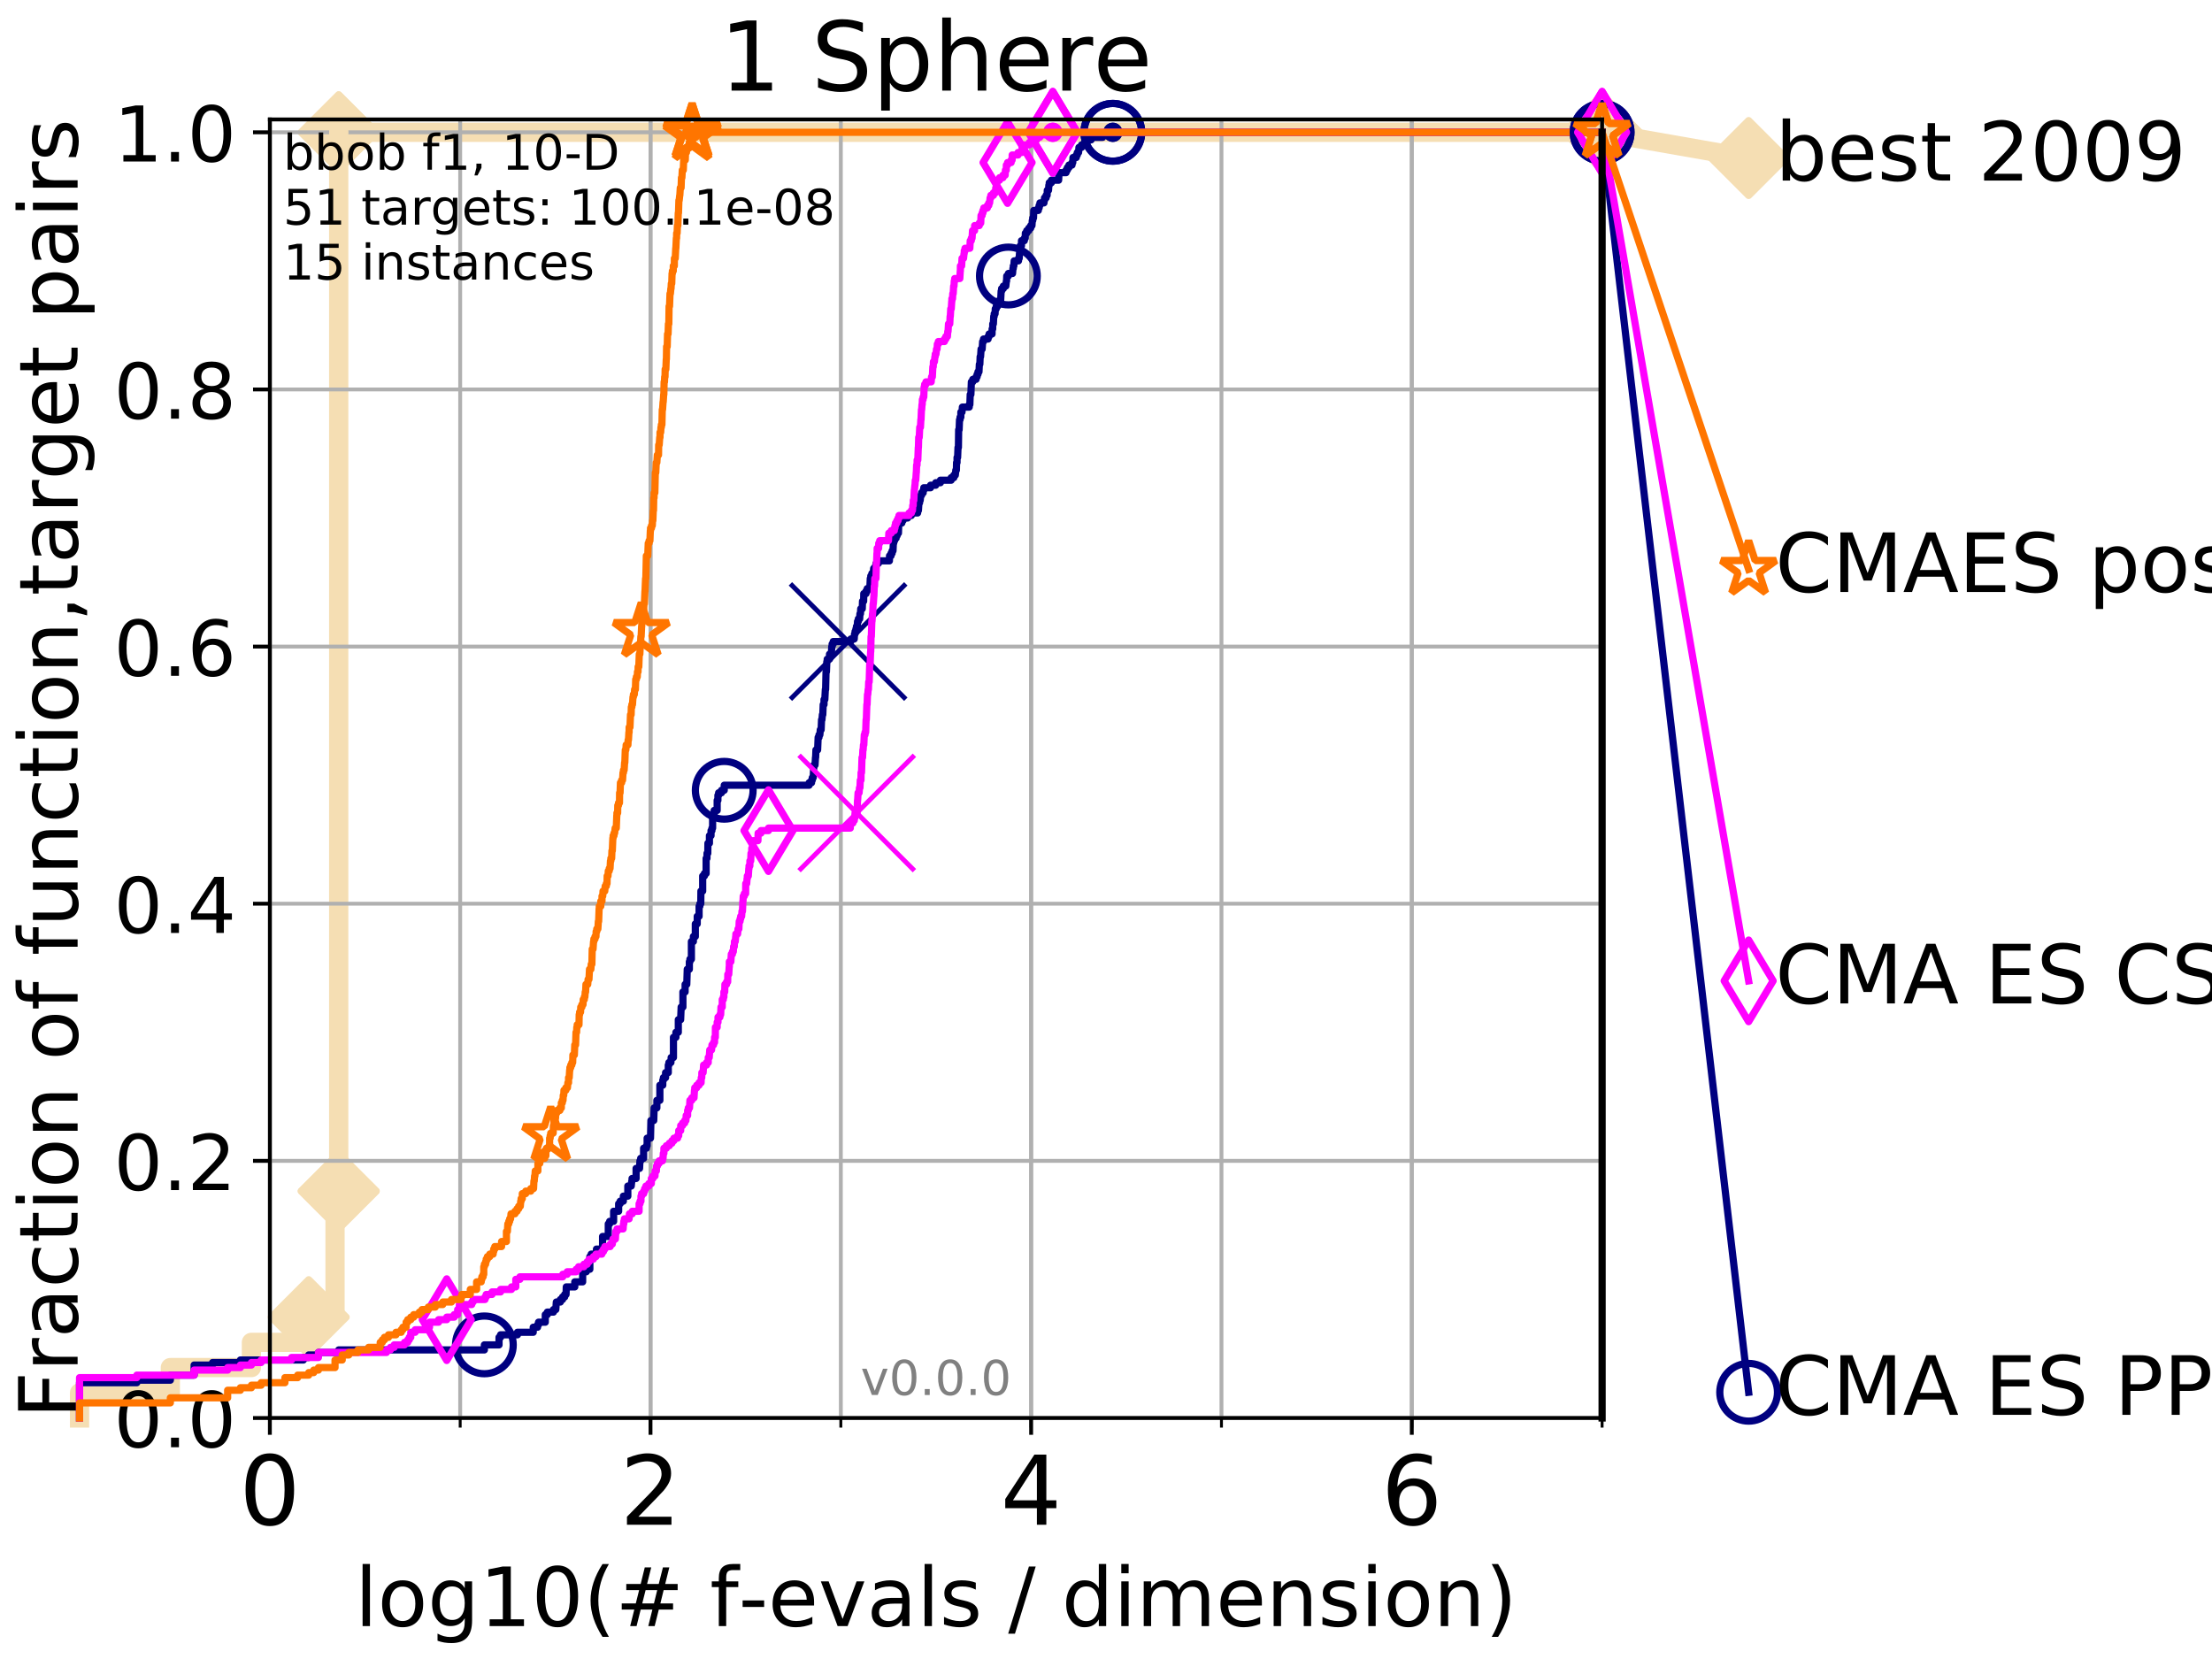 <?xml version="1.0" encoding="utf-8" standalone="no"?>
<!DOCTYPE svg PUBLIC "-//W3C//DTD SVG 1.1//EN"
  "http://www.w3.org/Graphics/SVG/1.1/DTD/svg11.dtd">
<!-- Created with matplotlib (http://matplotlib.org/) -->
<svg height="345pt" version="1.1" viewBox="0 0 460 345" width="460pt" xmlns="http://www.w3.org/2000/svg" xmlns:xlink="http://www.w3.org/1999/xlink">
 <defs>
  <style type="text/css">
*{stroke-linecap:butt;stroke-linejoin:round;}
  </style>
 </defs>
 <g id="figure_1">
  <g id="patch_1">
   <path d="M 0 345.6 
L 460.8 345.6 
L 460.8 0 
L 0 0 
z
" style="fill:#ffffff;"/>
  </g>
  <g id="axes_1">
   <g id="patch_2">
    <path d="M 56.12 294.88 
L 333.168 294.88 
L 333.168 24.84 
L 56.12 24.84 
z
" style="fill:#ffffff;"/>
   </g>
   <g id="line2d_1">
    <path d="M 16.542 294.88 
L 16.542 289.638 
L 35.425 289.638 
L 35.425 284.395 
L 52.284 284.395 
L 52.284 279.153 
L 64.199 279.153 
L 64.199 273.91 
L 69.673 273.91 
L 69.673 247.698 
L 70.437 247.698 
L 70.437 27.514 
L 333.168 27.514 
" style="fill:none;stroke:#f5deb3;stroke-linecap:square;stroke-width:4;"/>
   </g>
   <g id="line2d_2">
    <defs>
     <path d="M -0 7.778 
L 7.778 0 
L 0 -7.778 
L -7.778 -0 
z
" id="m27112e1811" style="stroke:#f5deb3;stroke-linejoin:miter;stroke-width:1.5;"/>
    </defs>
    <g>
     <use style="fill:#f5deb3;stroke:#f5deb3;stroke-linejoin:miter;stroke-width:1.5;" x="64.199" xlink:href="#m27112e1811" y="273.91"/>
     <use style="fill:#f5deb3;stroke:#f5deb3;stroke-linejoin:miter;stroke-width:1.5;" x="70.437" xlink:href="#m27112e1811" y="247.698"/>
     <use style="fill:#f5deb3;stroke:#f5deb3;stroke-linejoin:miter;stroke-width:1.5;" x="70.437" xlink:href="#m27112e1811" y="247.698"/>
     <use style="fill:#f5deb3;stroke:#f5deb3;stroke-linejoin:miter;stroke-width:1.5;" x="70.437" xlink:href="#m27112e1811" y="27.514"/>
     <use style="fill:#f5deb3;stroke:#f5deb3;stroke-linejoin:miter;stroke-width:1.5;" x="70.437" xlink:href="#m27112e1811" y="27.514"/>
     <use style="fill:#f5deb3;stroke:#f5deb3;stroke-linejoin:miter;stroke-width:1.5;" x="333.168" xlink:href="#m27112e1811" y="27.514"/>
    </g>
   </g>
   <g id="line2d_3">
    <path style="fill:none;stroke:#f5deb3;stroke-linecap:square;stroke-width:4;"/>
    <g/>
   </g>
   <g id="line2d_4">
    <path d="M 333.168 27.514 
L 363.643 32.861 
" style="fill:none;stroke:#f5deb3;stroke-linecap:square;stroke-width:4;"/>
    <g>
     <use style="fill:#f5deb3;stroke:#f5deb3;stroke-linejoin:miter;stroke-width:1.5;" x="333.168" xlink:href="#m27112e1811" y="27.514"/>
     <use style="fill:#f5deb3;stroke:#f5deb3;stroke-linejoin:miter;stroke-width:1.5;" x="363.643" xlink:href="#m27112e1811" y="32.861"/>
    </g>
   </g>
   <g id="matplotlib.axis_1">
    <g id="xtick_1">
     <g id="line2d_5">
      <path clip-path="url(#p1676d01173)" d="M 56.12 294.88 
L 56.12 24.84 
" style="fill:none;stroke:#b0b0b0;stroke-linecap:square;stroke-width:0.8;"/>
     </g>
     <g id="line2d_6">
      <defs>
       <path d="M 0 0 
L 0 3.5 
" id="m3852f74225" style="stroke:#000000;stroke-width:0.8;"/>
      </defs>
      <g>
       <use style="stroke:#000000;stroke-width:0.8;" x="56.12" xlink:href="#m3852f74225" y="294.88"/>
      </g>
     </g>
     <g id="text_1">
      <!-- 0 -->
      <defs>
       <path d="M 31.781 66.406 
Q 24.172 66.406 20.328 58.906 
Q 16.5 51.422 16.5 36.375 
Q 16.5 21.391 20.328 13.891 
Q 24.172 6.391 31.781 6.391 
Q 39.453 6.391 43.281 13.891 
Q 47.125 21.391 47.125 36.375 
Q 47.125 51.422 43.281 58.906 
Q 39.453 66.406 31.781 66.406 
z
M 31.781 74.219 
Q 44.047 74.219 50.516 64.516 
Q 56.984 54.828 56.984 36.375 
Q 56.984 17.969 50.516 8.266 
Q 44.047 -1.422 31.781 -1.422 
Q 19.531 -1.422 13.062 8.266 
Q 6.594 17.969 6.594 36.375 
Q 6.594 54.828 13.062 64.516 
Q 19.531 74.219 31.781 74.219 
z
" id="DejaVuSans-30"/>
      </defs>
      <g transform="translate(49.758 317.077)scale(0.2 -0.2)">
       <use xlink:href="#DejaVuSans-30"/>
      </g>
     </g>
    </g>
    <g id="xtick_2">
     <g id="line2d_7">
      <path clip-path="url(#p1676d01173)" d="M 135.277 294.88 
L 135.277 24.84 
" style="fill:none;stroke:#b0b0b0;stroke-linecap:square;stroke-width:0.8;"/>
     </g>
     <g id="line2d_8">
      <g>
       <use style="stroke:#000000;stroke-width:0.8;" x="135.277" xlink:href="#m3852f74225" y="294.88"/>
      </g>
     </g>
     <g id="text_2">
      <!-- 2 -->
      <defs>
       <path d="M 19.188 8.297 
L 53.609 8.297 
L 53.609 0 
L 7.328 0 
L 7.328 8.297 
Q 12.938 14.109 22.625 23.891 
Q 32.328 33.688 34.812 36.531 
Q 39.547 41.844 41.422 45.531 
Q 43.312 49.219 43.312 52.781 
Q 43.312 58.594 39.234 62.25 
Q 35.156 65.922 28.609 65.922 
Q 23.969 65.922 18.812 64.312 
Q 13.672 62.703 7.812 59.422 
L 7.812 69.391 
Q 13.766 71.781 18.938 73 
Q 24.125 74.219 28.422 74.219 
Q 39.75 74.219 46.484 68.547 
Q 53.219 62.891 53.219 53.422 
Q 53.219 48.922 51.531 44.891 
Q 49.859 40.875 45.406 35.406 
Q 44.188 33.984 37.641 27.219 
Q 31.109 20.453 19.188 8.297 
z
" id="DejaVuSans-32"/>
      </defs>
      <g transform="translate(128.914 317.077)scale(0.2 -0.2)">
       <use xlink:href="#DejaVuSans-32"/>
      </g>
     </g>
    </g>
    <g id="xtick_3">
     <g id="line2d_9">
      <path clip-path="url(#p1676d01173)" d="M 214.433 294.88 
L 214.433 24.84 
" style="fill:none;stroke:#b0b0b0;stroke-linecap:square;stroke-width:0.8;"/>
     </g>
     <g id="line2d_10">
      <g>
       <use style="stroke:#000000;stroke-width:0.8;" x="214.433" xlink:href="#m3852f74225" y="294.88"/>
      </g>
     </g>
     <g id="text_3">
      <!-- 4 -->
      <defs>
       <path d="M 37.797 64.312 
L 12.891 25.391 
L 37.797 25.391 
z
M 35.203 72.906 
L 47.609 72.906 
L 47.609 25.391 
L 58.016 25.391 
L 58.016 17.188 
L 47.609 17.188 
L 47.609 0 
L 37.797 0 
L 37.797 17.188 
L 4.891 17.188 
L 4.891 26.703 
z
" id="DejaVuSans-34"/>
      </defs>
      <g transform="translate(208.071 317.077)scale(0.2 -0.2)">
       <use xlink:href="#DejaVuSans-34"/>
      </g>
     </g>
    </g>
    <g id="xtick_4">
     <g id="line2d_11">
      <path clip-path="url(#p1676d01173)" d="M 293.59 294.88 
L 293.59 24.84 
" style="fill:none;stroke:#b0b0b0;stroke-linecap:square;stroke-width:0.8;"/>
     </g>
     <g id="line2d_12">
      <g>
       <use style="stroke:#000000;stroke-width:0.8;" x="293.59" xlink:href="#m3852f74225" y="294.88"/>
      </g>
     </g>
     <g id="text_4">
      <!-- 6 -->
      <defs>
       <path d="M 33.016 40.375 
Q 26.375 40.375 22.484 35.828 
Q 18.609 31.297 18.609 23.391 
Q 18.609 15.531 22.484 10.953 
Q 26.375 6.391 33.016 6.391 
Q 39.656 6.391 43.531 10.953 
Q 47.406 15.531 47.406 23.391 
Q 47.406 31.297 43.531 35.828 
Q 39.656 40.375 33.016 40.375 
z
M 52.594 71.297 
L 52.594 62.312 
Q 48.875 64.062 45.094 64.984 
Q 41.312 65.922 37.594 65.922 
Q 27.828 65.922 22.672 59.328 
Q 17.531 52.734 16.797 39.406 
Q 19.672 43.656 24.016 45.922 
Q 28.375 48.188 33.594 48.188 
Q 44.578 48.188 50.953 41.516 
Q 57.328 34.859 57.328 23.391 
Q 57.328 12.156 50.688 5.359 
Q 44.047 -1.422 33.016 -1.422 
Q 20.359 -1.422 13.672 8.266 
Q 6.984 17.969 6.984 36.375 
Q 6.984 53.656 15.188 63.938 
Q 23.391 74.219 37.203 74.219 
Q 40.922 74.219 44.703 73.484 
Q 48.484 72.75 52.594 71.297 
z
" id="DejaVuSans-36"/>
      </defs>
      <g transform="translate(287.227 317.077)scale(0.2 -0.2)">
       <use xlink:href="#DejaVuSans-36"/>
      </g>
     </g>
    </g>
    <g id="xtick_5">
     <g id="line2d_13">
      <path clip-path="url(#p1676d01173)" d="M 56.12 294.88 
L 56.12 24.84 
" style="fill:none;stroke:#b0b0b0;stroke-linecap:square;stroke-width:0.8;"/>
     </g>
     <g id="line2d_14">
      <defs>
       <path d="M 0 0 
L 0 2 
" id="ma7d6697837" style="stroke:#000000;stroke-width:0.6;"/>
      </defs>
      <g>
       <use style="stroke:#000000;stroke-width:0.6;" x="56.12" xlink:href="#ma7d6697837" y="294.88"/>
      </g>
     </g>
    </g>
    <g id="xtick_6">
     <g id="line2d_15">
      <path clip-path="url(#p1676d01173)" d="M 95.698 294.88 
L 95.698 24.84 
" style="fill:none;stroke:#b0b0b0;stroke-linecap:square;stroke-width:0.8;"/>
     </g>
     <g id="line2d_16">
      <g>
       <use style="stroke:#000000;stroke-width:0.6;" x="95.698" xlink:href="#ma7d6697837" y="294.88"/>
      </g>
     </g>
    </g>
    <g id="xtick_7">
     <g id="line2d_17">
      <path clip-path="url(#p1676d01173)" d="M 135.277 294.88 
L 135.277 24.84 
" style="fill:none;stroke:#b0b0b0;stroke-linecap:square;stroke-width:0.8;"/>
     </g>
     <g id="line2d_18">
      <g>
       <use style="stroke:#000000;stroke-width:0.6;" x="135.277" xlink:href="#ma7d6697837" y="294.88"/>
      </g>
     </g>
    </g>
    <g id="xtick_8">
     <g id="line2d_19">
      <path clip-path="url(#p1676d01173)" d="M 174.855 294.88 
L 174.855 24.84 
" style="fill:none;stroke:#b0b0b0;stroke-linecap:square;stroke-width:0.8;"/>
     </g>
     <g id="line2d_20">
      <g>
       <use style="stroke:#000000;stroke-width:0.6;" x="174.855" xlink:href="#ma7d6697837" y="294.88"/>
      </g>
     </g>
    </g>
    <g id="xtick_9">
     <g id="line2d_21">
      <path clip-path="url(#p1676d01173)" d="M 214.433 294.88 
L 214.433 24.84 
" style="fill:none;stroke:#b0b0b0;stroke-linecap:square;stroke-width:0.8;"/>
     </g>
     <g id="line2d_22">
      <g>
       <use style="stroke:#000000;stroke-width:0.6;" x="214.433" xlink:href="#ma7d6697837" y="294.88"/>
      </g>
     </g>
    </g>
    <g id="xtick_10">
     <g id="line2d_23">
      <path clip-path="url(#p1676d01173)" d="M 254.011 294.88 
L 254.011 24.84 
" style="fill:none;stroke:#b0b0b0;stroke-linecap:square;stroke-width:0.8;"/>
     </g>
     <g id="line2d_24">
      <g>
       <use style="stroke:#000000;stroke-width:0.6;" x="254.011" xlink:href="#ma7d6697837" y="294.88"/>
      </g>
     </g>
    </g>
    <g id="xtick_11">
     <g id="line2d_25">
      <path clip-path="url(#p1676d01173)" d="M 293.59 294.88 
L 293.59 24.84 
" style="fill:none;stroke:#b0b0b0;stroke-linecap:square;stroke-width:0.8;"/>
     </g>
     <g id="line2d_26">
      <g>
       <use style="stroke:#000000;stroke-width:0.6;" x="293.59" xlink:href="#ma7d6697837" y="294.88"/>
      </g>
     </g>
    </g>
    <g id="xtick_12">
     <g id="line2d_27">
      <path clip-path="url(#p1676d01173)" d="M 333.168 294.88 
L 333.168 24.84 
" style="fill:none;stroke:#b0b0b0;stroke-linecap:square;stroke-width:0.8;"/>
     </g>
     <g id="line2d_28">
      <g>
       <use style="stroke:#000000;stroke-width:0.6;" x="333.168" xlink:href="#ma7d6697837" y="294.88"/>
      </g>
     </g>
    </g>
    <g id="text_5">
     <!-- log10(# f-evals / dimension) -->
     <defs>
      <path d="M 9.422 75.984 
L 18.406 75.984 
L 18.406 0 
L 9.422 0 
z
" id="DejaVuSans-6c"/>
      <path d="M 30.609 48.391 
Q 23.391 48.391 19.188 42.75 
Q 14.984 37.109 14.984 27.297 
Q 14.984 17.484 19.156 11.844 
Q 23.344 6.203 30.609 6.203 
Q 37.797 6.203 41.984 11.859 
Q 46.188 17.531 46.188 27.297 
Q 46.188 37.016 41.984 42.703 
Q 37.797 48.391 30.609 48.391 
z
M 30.609 56 
Q 42.328 56 49.016 48.375 
Q 55.719 40.766 55.719 27.297 
Q 55.719 13.875 49.016 6.219 
Q 42.328 -1.422 30.609 -1.422 
Q 18.844 -1.422 12.172 6.219 
Q 5.516 13.875 5.516 27.297 
Q 5.516 40.766 12.172 48.375 
Q 18.844 56 30.609 56 
z
" id="DejaVuSans-6f"/>
      <path d="M 45.406 27.984 
Q 45.406 37.75 41.375 43.109 
Q 37.359 48.484 30.078 48.484 
Q 22.859 48.484 18.828 43.109 
Q 14.797 37.75 14.797 27.984 
Q 14.797 18.266 18.828 12.891 
Q 22.859 7.516 30.078 7.516 
Q 37.359 7.516 41.375 12.891 
Q 45.406 18.266 45.406 27.984 
z
M 54.391 6.781 
Q 54.391 -7.172 48.188 -13.984 
Q 42 -20.797 29.203 -20.797 
Q 24.469 -20.797 20.266 -20.094 
Q 16.062 -19.391 12.109 -17.922 
L 12.109 -9.188 
Q 16.062 -11.328 19.922 -12.344 
Q 23.781 -13.375 27.781 -13.375 
Q 36.625 -13.375 41.016 -8.766 
Q 45.406 -4.156 45.406 5.172 
L 45.406 9.625 
Q 42.625 4.781 38.281 2.391 
Q 33.938 0 27.875 0 
Q 17.828 0 11.672 7.656 
Q 5.516 15.328 5.516 27.984 
Q 5.516 40.672 11.672 48.328 
Q 17.828 56 27.875 56 
Q 33.938 56 38.281 53.609 
Q 42.625 51.219 45.406 46.391 
L 45.406 54.688 
L 54.391 54.688 
z
" id="DejaVuSans-67"/>
      <path d="M 12.406 8.297 
L 28.516 8.297 
L 28.516 63.922 
L 10.984 60.406 
L 10.984 69.391 
L 28.422 72.906 
L 38.281 72.906 
L 38.281 8.297 
L 54.391 8.297 
L 54.391 0 
L 12.406 0 
z
" id="DejaVuSans-31"/>
      <path d="M 31 75.875 
Q 24.469 64.656 21.281 53.656 
Q 18.109 42.672 18.109 31.391 
Q 18.109 20.125 21.312 9.062 
Q 24.516 -2 31 -13.188 
L 23.188 -13.188 
Q 15.875 -1.703 12.234 9.375 
Q 8.594 20.453 8.594 31.391 
Q 8.594 42.281 12.203 53.312 
Q 15.828 64.359 23.188 75.875 
z
" id="DejaVuSans-28"/>
      <path d="M 51.125 44 
L 36.922 44 
L 32.812 27.688 
L 47.125 27.688 
z
M 43.797 71.781 
L 38.719 51.516 
L 52.984 51.516 
L 58.109 71.781 
L 65.922 71.781 
L 60.891 51.516 
L 76.125 51.516 
L 76.125 44 
L 58.984 44 
L 54.984 27.688 
L 70.516 27.688 
L 70.516 20.219 
L 53.078 20.219 
L 48 0 
L 40.188 0 
L 45.219 20.219 
L 30.906 20.219 
L 25.875 0 
L 18.016 0 
L 23.094 20.219 
L 7.719 20.219 
L 7.719 27.688 
L 24.906 27.688 
L 29 44 
L 13.281 44 
L 13.281 51.516 
L 30.906 51.516 
L 35.891 71.781 
z
" id="DejaVuSans-23"/>
      <path id="DejaVuSans-20"/>
      <path d="M 37.109 75.984 
L 37.109 68.5 
L 28.516 68.5 
Q 23.688 68.5 21.797 66.547 
Q 19.922 64.594 19.922 59.516 
L 19.922 54.688 
L 34.719 54.688 
L 34.719 47.703 
L 19.922 47.703 
L 19.922 0 
L 10.891 0 
L 10.891 47.703 
L 2.297 47.703 
L 2.297 54.688 
L 10.891 54.688 
L 10.891 58.5 
Q 10.891 67.625 15.141 71.797 
Q 19.391 75.984 28.609 75.984 
z
" id="DejaVuSans-66"/>
      <path d="M 4.891 31.391 
L 31.203 31.391 
L 31.203 23.391 
L 4.891 23.391 
z
" id="DejaVuSans-2d"/>
      <path d="M 56.203 29.594 
L 56.203 25.203 
L 14.891 25.203 
Q 15.484 15.922 20.484 11.062 
Q 25.484 6.203 34.422 6.203 
Q 39.594 6.203 44.453 7.469 
Q 49.312 8.734 54.109 11.281 
L 54.109 2.781 
Q 49.266 0.734 44.188 -0.344 
Q 39.109 -1.422 33.891 -1.422 
Q 20.797 -1.422 13.156 6.188 
Q 5.516 13.812 5.516 26.812 
Q 5.516 40.234 12.766 48.109 
Q 20.016 56 32.328 56 
Q 43.359 56 49.781 48.891 
Q 56.203 41.797 56.203 29.594 
z
M 47.219 32.234 
Q 47.125 39.594 43.094 43.984 
Q 39.062 48.391 32.422 48.391 
Q 24.906 48.391 20.391 44.141 
Q 15.875 39.891 15.188 32.172 
z
" id="DejaVuSans-65"/>
      <path d="M 2.984 54.688 
L 12.5 54.688 
L 29.594 8.797 
L 46.688 54.688 
L 56.203 54.688 
L 35.688 0 
L 23.484 0 
z
" id="DejaVuSans-76"/>
      <path d="M 34.281 27.484 
Q 23.391 27.484 19.188 25 
Q 14.984 22.516 14.984 16.5 
Q 14.984 11.719 18.141 8.906 
Q 21.297 6.109 26.703 6.109 
Q 34.188 6.109 38.703 11.406 
Q 43.219 16.703 43.219 25.484 
L 43.219 27.484 
z
M 52.203 31.203 
L 52.203 0 
L 43.219 0 
L 43.219 8.297 
Q 40.141 3.328 35.547 0.953 
Q 30.953 -1.422 24.312 -1.422 
Q 15.922 -1.422 10.953 3.297 
Q 6 8.016 6 15.922 
Q 6 25.141 12.172 29.828 
Q 18.359 34.516 30.609 34.516 
L 43.219 34.516 
L 43.219 35.406 
Q 43.219 41.609 39.141 45 
Q 35.062 48.391 27.688 48.391 
Q 23 48.391 18.547 47.266 
Q 14.109 46.141 10.016 43.891 
L 10.016 52.203 
Q 14.938 54.109 19.578 55.047 
Q 24.219 56 28.609 56 
Q 40.484 56 46.344 49.844 
Q 52.203 43.703 52.203 31.203 
z
" id="DejaVuSans-61"/>
      <path d="M 44.281 53.078 
L 44.281 44.578 
Q 40.484 46.531 36.375 47.5 
Q 32.281 48.484 27.875 48.484 
Q 21.188 48.484 17.844 46.438 
Q 14.5 44.391 14.5 40.281 
Q 14.5 37.156 16.891 35.375 
Q 19.281 33.594 26.516 31.984 
L 29.594 31.297 
Q 39.156 29.25 43.188 25.516 
Q 47.219 21.781 47.219 15.094 
Q 47.219 7.469 41.188 3.016 
Q 35.156 -1.422 24.609 -1.422 
Q 20.219 -1.422 15.453 -0.562 
Q 10.688 0.297 5.422 2 
L 5.422 11.281 
Q 10.406 8.688 15.234 7.391 
Q 20.062 6.109 24.812 6.109 
Q 31.156 6.109 34.562 8.281 
Q 37.984 10.453 37.984 14.406 
Q 37.984 18.062 35.516 20.016 
Q 33.062 21.969 24.703 23.781 
L 21.578 24.516 
Q 13.234 26.266 9.516 29.906 
Q 5.812 33.547 5.812 39.891 
Q 5.812 47.609 11.281 51.797 
Q 16.75 56 26.812 56 
Q 31.781 56 36.172 55.266 
Q 40.578 54.547 44.281 53.078 
z
" id="DejaVuSans-73"/>
      <path d="M 25.391 72.906 
L 33.688 72.906 
L 8.297 -9.281 
L 0 -9.281 
z
" id="DejaVuSans-2f"/>
      <path d="M 45.406 46.391 
L 45.406 75.984 
L 54.391 75.984 
L 54.391 0 
L 45.406 0 
L 45.406 8.203 
Q 42.578 3.328 38.25 0.953 
Q 33.938 -1.422 27.875 -1.422 
Q 17.969 -1.422 11.734 6.484 
Q 5.516 14.406 5.516 27.297 
Q 5.516 40.188 11.734 48.094 
Q 17.969 56 27.875 56 
Q 33.938 56 38.25 53.625 
Q 42.578 51.266 45.406 46.391 
z
M 14.797 27.297 
Q 14.797 17.391 18.875 11.75 
Q 22.953 6.109 30.078 6.109 
Q 37.203 6.109 41.297 11.75 
Q 45.406 17.391 45.406 27.297 
Q 45.406 37.203 41.297 42.844 
Q 37.203 48.484 30.078 48.484 
Q 22.953 48.484 18.875 42.844 
Q 14.797 37.203 14.797 27.297 
z
" id="DejaVuSans-64"/>
      <path d="M 9.422 54.688 
L 18.406 54.688 
L 18.406 0 
L 9.422 0 
z
M 9.422 75.984 
L 18.406 75.984 
L 18.406 64.594 
L 9.422 64.594 
z
" id="DejaVuSans-69"/>
      <path d="M 52 44.188 
Q 55.375 50.25 60.062 53.125 
Q 64.75 56 71.094 56 
Q 79.641 56 84.281 50.016 
Q 88.922 44.047 88.922 33.016 
L 88.922 0 
L 79.891 0 
L 79.891 32.719 
Q 79.891 40.578 77.094 44.375 
Q 74.312 48.188 68.609 48.188 
Q 61.625 48.188 57.562 43.547 
Q 53.516 38.922 53.516 30.906 
L 53.516 0 
L 44.484 0 
L 44.484 32.719 
Q 44.484 40.625 41.703 44.406 
Q 38.922 48.188 33.109 48.188 
Q 26.219 48.188 22.156 43.531 
Q 18.109 38.875 18.109 30.906 
L 18.109 0 
L 9.078 0 
L 9.078 54.688 
L 18.109 54.688 
L 18.109 46.188 
Q 21.188 51.219 25.484 53.609 
Q 29.781 56 35.688 56 
Q 41.656 56 45.828 52.969 
Q 50 49.953 52 44.188 
z
" id="DejaVuSans-6d"/>
      <path d="M 54.891 33.016 
L 54.891 0 
L 45.906 0 
L 45.906 32.719 
Q 45.906 40.484 42.875 44.328 
Q 39.844 48.188 33.797 48.188 
Q 26.516 48.188 22.312 43.547 
Q 18.109 38.922 18.109 30.906 
L 18.109 0 
L 9.078 0 
L 9.078 54.688 
L 18.109 54.688 
L 18.109 46.188 
Q 21.344 51.125 25.703 53.562 
Q 30.078 56 35.797 56 
Q 45.219 56 50.047 50.172 
Q 54.891 44.344 54.891 33.016 
z
" id="DejaVuSans-6e"/>
      <path d="M 8.016 75.875 
L 15.828 75.875 
Q 23.141 64.359 26.781 53.312 
Q 30.422 42.281 30.422 31.391 
Q 30.422 20.453 26.781 9.375 
Q 23.141 -1.703 15.828 -13.188 
L 8.016 -13.188 
Q 14.5 -2 17.703 9.062 
Q 20.906 20.125 20.906 31.391 
Q 20.906 42.672 17.703 53.656 
Q 14.5 64.656 8.016 75.875 
z
" id="DejaVuSans-29"/>
     </defs>
     <g transform="translate(73.803 338.154)scale(0.17 -0.17)">
      <use xlink:href="#DejaVuSans-6c"/>
      <use x="27.783" xlink:href="#DejaVuSans-6f"/>
      <use x="88.965" xlink:href="#DejaVuSans-67"/>
      <use x="152.441" xlink:href="#DejaVuSans-31"/>
      <use x="216.064" xlink:href="#DejaVuSans-30"/>
      <use x="279.688" xlink:href="#DejaVuSans-28"/>
      <use x="318.701" xlink:href="#DejaVuSans-23"/>
      <use x="402.49" xlink:href="#DejaVuSans-20"/>
      <use x="434.277" xlink:href="#DejaVuSans-66"/>
      <use x="469.404" xlink:href="#DejaVuSans-2d"/>
      <use x="505.488" xlink:href="#DejaVuSans-65"/>
      <use x="567.012" xlink:href="#DejaVuSans-76"/>
      <use x="626.191" xlink:href="#DejaVuSans-61"/>
      <use x="687.471" xlink:href="#DejaVuSans-6c"/>
      <use x="715.254" xlink:href="#DejaVuSans-73"/>
      <use x="767.354" xlink:href="#DejaVuSans-20"/>
      <use x="799.141" xlink:href="#DejaVuSans-2f"/>
      <use x="832.832" xlink:href="#DejaVuSans-20"/>
      <use x="864.619" xlink:href="#DejaVuSans-64"/>
      <use x="928.096" xlink:href="#DejaVuSans-69"/>
      <use x="955.879" xlink:href="#DejaVuSans-6d"/>
      <use x="1053.291" xlink:href="#DejaVuSans-65"/>
      <use x="1114.814" xlink:href="#DejaVuSans-6e"/>
      <use x="1178.193" xlink:href="#DejaVuSans-73"/>
      <use x="1230.293" xlink:href="#DejaVuSans-69"/>
      <use x="1258.076" xlink:href="#DejaVuSans-6f"/>
      <use x="1319.258" xlink:href="#DejaVuSans-6e"/>
      <use x="1382.637" xlink:href="#DejaVuSans-29"/>
     </g>
    </g>
   </g>
   <g id="matplotlib.axis_2">
    <g id="ytick_1">
     <g id="line2d_29">
      <path clip-path="url(#p1676d01173)" d="M 56.12 294.88 
L 333.168 294.88 
" style="fill:none;stroke:#b0b0b0;stroke-linecap:square;stroke-width:0.8;"/>
     </g>
     <g id="line2d_30">
      <defs>
       <path d="M 0 0 
L -3.5 0 
" id="m4fa314ed41" style="stroke:#000000;stroke-width:0.8;"/>
      </defs>
      <g>
       <use style="stroke:#000000;stroke-width:0.8;" x="56.12" xlink:href="#m4fa314ed41" y="294.88"/>
      </g>
     </g>
     <g id="text_6">
      <!-- 0.0 -->
      <defs>
       <path d="M 10.688 12.406 
L 21 12.406 
L 21 0 
L 10.688 0 
z
" id="DejaVuSans-2e"/>
      </defs>
      <g transform="translate(23.675 300.959)scale(0.16 -0.16)">
       <use xlink:href="#DejaVuSans-30"/>
       <use x="63.623" xlink:href="#DejaVuSans-2e"/>
       <use x="95.41" xlink:href="#DejaVuSans-30"/>
      </g>
     </g>
    </g>
    <g id="ytick_2">
     <g id="line2d_31">
      <path clip-path="url(#p1676d01173)" d="M 56.12 241.407 
L 333.168 241.407 
" style="fill:none;stroke:#b0b0b0;stroke-linecap:square;stroke-width:0.8;"/>
     </g>
     <g id="line2d_32">
      <g>
       <use style="stroke:#000000;stroke-width:0.8;" x="56.12" xlink:href="#m4fa314ed41" y="241.407"/>
      </g>
     </g>
     <g id="text_7">
      <!-- 0.2 -->
      <g transform="translate(23.675 247.485)scale(0.16 -0.16)">
       <use xlink:href="#DejaVuSans-30"/>
       <use x="63.623" xlink:href="#DejaVuSans-2e"/>
       <use x="95.41" xlink:href="#DejaVuSans-32"/>
      </g>
     </g>
    </g>
    <g id="ytick_3">
     <g id="line2d_33">
      <path clip-path="url(#p1676d01173)" d="M 56.12 187.933 
L 333.168 187.933 
" style="fill:none;stroke:#b0b0b0;stroke-linecap:square;stroke-width:0.8;"/>
     </g>
     <g id="line2d_34">
      <g>
       <use style="stroke:#000000;stroke-width:0.8;" x="56.12" xlink:href="#m4fa314ed41" y="187.933"/>
      </g>
     </g>
     <g id="text_8">
      <!-- 0.4 -->
      <g transform="translate(23.675 194.012)scale(0.16 -0.16)">
       <use xlink:href="#DejaVuSans-30"/>
       <use x="63.623" xlink:href="#DejaVuSans-2e"/>
       <use x="95.41" xlink:href="#DejaVuSans-34"/>
      </g>
     </g>
    </g>
    <g id="ytick_4">
     <g id="line2d_35">
      <path clip-path="url(#p1676d01173)" d="M 56.12 134.46 
L 333.168 134.46 
" style="fill:none;stroke:#b0b0b0;stroke-linecap:square;stroke-width:0.8;"/>
     </g>
     <g id="line2d_36">
      <g>
       <use style="stroke:#000000;stroke-width:0.8;" x="56.12" xlink:href="#m4fa314ed41" y="134.46"/>
      </g>
     </g>
     <g id="text_9">
      <!-- 0.6 -->
      <g transform="translate(23.675 140.539)scale(0.16 -0.16)">
       <use xlink:href="#DejaVuSans-30"/>
       <use x="63.623" xlink:href="#DejaVuSans-2e"/>
       <use x="95.41" xlink:href="#DejaVuSans-36"/>
      </g>
     </g>
    </g>
    <g id="ytick_5">
     <g id="line2d_37">
      <path clip-path="url(#p1676d01173)" d="M 56.12 80.987 
L 333.168 80.987 
" style="fill:none;stroke:#b0b0b0;stroke-linecap:square;stroke-width:0.8;"/>
     </g>
     <g id="line2d_38">
      <g>
       <use style="stroke:#000000;stroke-width:0.8;" x="56.12" xlink:href="#m4fa314ed41" y="80.987"/>
      </g>
     </g>
     <g id="text_10">
      <!-- 0.8 -->
      <defs>
       <path d="M 31.781 34.625 
Q 24.75 34.625 20.719 30.859 
Q 16.703 27.094 16.703 20.516 
Q 16.703 13.922 20.719 10.156 
Q 24.75 6.391 31.781 6.391 
Q 38.812 6.391 42.859 10.172 
Q 46.922 13.969 46.922 20.516 
Q 46.922 27.094 42.891 30.859 
Q 38.875 34.625 31.781 34.625 
z
M 21.922 38.812 
Q 15.578 40.375 12.031 44.719 
Q 8.5 49.078 8.5 55.328 
Q 8.5 64.062 14.719 69.141 
Q 20.953 74.219 31.781 74.219 
Q 42.672 74.219 48.875 69.141 
Q 55.078 64.062 55.078 55.328 
Q 55.078 49.078 51.531 44.719 
Q 48 40.375 41.703 38.812 
Q 48.828 37.156 52.797 32.312 
Q 56.781 27.484 56.781 20.516 
Q 56.781 9.906 50.312 4.234 
Q 43.844 -1.422 31.781 -1.422 
Q 19.734 -1.422 13.25 4.234 
Q 6.781 9.906 6.781 20.516 
Q 6.781 27.484 10.781 32.312 
Q 14.797 37.156 21.922 38.812 
z
M 18.312 54.391 
Q 18.312 48.734 21.844 45.562 
Q 25.391 42.391 31.781 42.391 
Q 38.141 42.391 41.719 45.562 
Q 45.312 48.734 45.312 54.391 
Q 45.312 60.062 41.719 63.234 
Q 38.141 66.406 31.781 66.406 
Q 25.391 66.406 21.844 63.234 
Q 18.312 60.062 18.312 54.391 
z
" id="DejaVuSans-38"/>
      </defs>
      <g transform="translate(23.675 87.066)scale(0.16 -0.16)">
       <use xlink:href="#DejaVuSans-30"/>
       <use x="63.623" xlink:href="#DejaVuSans-2e"/>
       <use x="95.41" xlink:href="#DejaVuSans-38"/>
      </g>
     </g>
    </g>
    <g id="ytick_6">
     <g id="line2d_39">
      <path clip-path="url(#p1676d01173)" d="M 56.12 27.514 
L 333.168 27.514 
" style="fill:none;stroke:#b0b0b0;stroke-linecap:square;stroke-width:0.8;"/>
     </g>
     <g id="line2d_40">
      <g>
       <use style="stroke:#000000;stroke-width:0.8;" x="56.12" xlink:href="#m4fa314ed41" y="27.514"/>
      </g>
     </g>
     <g id="text_11">
      <!-- 1.0 -->
      <g transform="translate(23.675 33.592)scale(0.16 -0.16)">
       <use xlink:href="#DejaVuSans-31"/>
       <use x="63.623" xlink:href="#DejaVuSans-2e"/>
       <use x="95.41" xlink:href="#DejaVuSans-30"/>
      </g>
     </g>
    </g>
    <g id="text_12">
     <!-- Fraction of function,target pairs -->
     <defs>
      <path d="M 9.812 72.906 
L 51.703 72.906 
L 51.703 64.594 
L 19.672 64.594 
L 19.672 43.109 
L 48.578 43.109 
L 48.578 34.812 
L 19.672 34.812 
L 19.672 0 
L 9.812 0 
z
" id="DejaVuSans-46"/>
      <path d="M 41.109 46.297 
Q 39.594 47.172 37.812 47.578 
Q 36.031 48 33.891 48 
Q 26.266 48 22.188 43.047 
Q 18.109 38.094 18.109 28.812 
L 18.109 0 
L 9.078 0 
L 9.078 54.688 
L 18.109 54.688 
L 18.109 46.188 
Q 20.953 51.172 25.484 53.578 
Q 30.031 56 36.531 56 
Q 37.453 56 38.578 55.875 
Q 39.703 55.766 41.062 55.516 
z
" id="DejaVuSans-72"/>
      <path d="M 48.781 52.594 
L 48.781 44.188 
Q 44.969 46.297 41.141 47.344 
Q 37.312 48.391 33.406 48.391 
Q 24.656 48.391 19.812 42.844 
Q 14.984 37.312 14.984 27.297 
Q 14.984 17.281 19.812 11.734 
Q 24.656 6.203 33.406 6.203 
Q 37.312 6.203 41.141 7.25 
Q 44.969 8.297 48.781 10.406 
L 48.781 2.094 
Q 45.016 0.344 40.984 -0.531 
Q 36.969 -1.422 32.422 -1.422 
Q 20.062 -1.422 12.781 6.344 
Q 5.516 14.109 5.516 27.297 
Q 5.516 40.672 12.859 48.328 
Q 20.219 56 33.016 56 
Q 37.156 56 41.109 55.141 
Q 45.062 54.297 48.781 52.594 
z
" id="DejaVuSans-63"/>
      <path d="M 18.312 70.219 
L 18.312 54.688 
L 36.812 54.688 
L 36.812 47.703 
L 18.312 47.703 
L 18.312 18.016 
Q 18.312 11.328 20.141 9.422 
Q 21.969 7.516 27.594 7.516 
L 36.812 7.516 
L 36.812 0 
L 27.594 0 
Q 17.188 0 13.234 3.875 
Q 9.281 7.766 9.281 18.016 
L 9.281 47.703 
L 2.688 47.703 
L 2.688 54.688 
L 9.281 54.688 
L 9.281 70.219 
z
" id="DejaVuSans-74"/>
      <path d="M 8.5 21.578 
L 8.5 54.688 
L 17.484 54.688 
L 17.484 21.922 
Q 17.484 14.156 20.5 10.266 
Q 23.531 6.391 29.594 6.391 
Q 36.859 6.391 41.078 11.031 
Q 45.312 15.672 45.312 23.688 
L 45.312 54.688 
L 54.297 54.688 
L 54.297 0 
L 45.312 0 
L 45.312 8.406 
Q 42.047 3.422 37.719 1 
Q 33.406 -1.422 27.688 -1.422 
Q 18.266 -1.422 13.375 4.438 
Q 8.5 10.297 8.5 21.578 
z
M 31.109 56 
z
" id="DejaVuSans-75"/>
      <path d="M 11.719 12.406 
L 22.016 12.406 
L 22.016 4 
L 14.016 -11.625 
L 7.719 -11.625 
L 11.719 4 
z
" id="DejaVuSans-2c"/>
      <path d="M 18.109 8.203 
L 18.109 -20.797 
L 9.078 -20.797 
L 9.078 54.688 
L 18.109 54.688 
L 18.109 46.391 
Q 20.953 51.266 25.266 53.625 
Q 29.594 56 35.594 56 
Q 45.562 56 51.781 48.094 
Q 58.016 40.188 58.016 27.297 
Q 58.016 14.406 51.781 6.484 
Q 45.562 -1.422 35.594 -1.422 
Q 29.594 -1.422 25.266 0.953 
Q 20.953 3.328 18.109 8.203 
z
M 48.688 27.297 
Q 48.688 37.203 44.609 42.844 
Q 40.531 48.484 33.406 48.484 
Q 26.266 48.484 22.188 42.844 
Q 18.109 37.203 18.109 27.297 
Q 18.109 17.391 22.188 11.75 
Q 26.266 6.109 33.406 6.109 
Q 40.531 6.109 44.609 11.75 
Q 48.688 17.391 48.688 27.297 
z
" id="DejaVuSans-70"/>
     </defs>
     <g transform="translate(16.14 294.999)rotate(-90)scale(0.17 -0.17)">
      <use xlink:href="#DejaVuSans-46"/>
      <use x="57.41" xlink:href="#DejaVuSans-72"/>
      <use x="98.523" xlink:href="#DejaVuSans-61"/>
      <use x="159.803" xlink:href="#DejaVuSans-63"/>
      <use x="214.783" xlink:href="#DejaVuSans-74"/>
      <use x="253.992" xlink:href="#DejaVuSans-69"/>
      <use x="281.775" xlink:href="#DejaVuSans-6f"/>
      <use x="342.957" xlink:href="#DejaVuSans-6e"/>
      <use x="406.336" xlink:href="#DejaVuSans-20"/>
      <use x="438.123" xlink:href="#DejaVuSans-6f"/>
      <use x="499.305" xlink:href="#DejaVuSans-66"/>
      <use x="534.51" xlink:href="#DejaVuSans-20"/>
      <use x="566.297" xlink:href="#DejaVuSans-66"/>
      <use x="601.502" xlink:href="#DejaVuSans-75"/>
      <use x="664.881" xlink:href="#DejaVuSans-6e"/>
      <use x="728.26" xlink:href="#DejaVuSans-63"/>
      <use x="783.24" xlink:href="#DejaVuSans-74"/>
      <use x="822.449" xlink:href="#DejaVuSans-69"/>
      <use x="850.232" xlink:href="#DejaVuSans-6f"/>
      <use x="911.414" xlink:href="#DejaVuSans-6e"/>
      <use x="974.793" xlink:href="#DejaVuSans-2c"/>
      <use x="1006.58" xlink:href="#DejaVuSans-74"/>
      <use x="1045.789" xlink:href="#DejaVuSans-61"/>
      <use x="1107.068" xlink:href="#DejaVuSans-72"/>
      <use x="1148.166" xlink:href="#DejaVuSans-67"/>
      <use x="1211.643" xlink:href="#DejaVuSans-65"/>
      <use x="1273.166" xlink:href="#DejaVuSans-74"/>
      <use x="1312.375" xlink:href="#DejaVuSans-20"/>
      <use x="1344.162" xlink:href="#DejaVuSans-70"/>
      <use x="1407.639" xlink:href="#DejaVuSans-61"/>
      <use x="1468.918" xlink:href="#DejaVuSans-69"/>
      <use x="1496.701" xlink:href="#DejaVuSans-72"/>
      <use x="1537.814" xlink:href="#DejaVuSans-73"/>
     </g>
    </g>
   </g>
   <g id="line2d_41">
    <defs>
     <path d="M 0 1.5 
C 0.398 1.5 0.779 1.342 1.061 1.061 
C 1.342 0.779 1.5 0.398 1.5 0 
C 1.5 -0.398 1.342 -0.779 1.061 -1.061 
C 0.779 -1.342 0.398 -1.5 0 -1.5 
C -0.398 -1.5 -0.779 -1.342 -1.061 -1.061 
C -1.342 -0.779 -1.5 -0.398 -1.5 0 
C -1.5 0.398 -1.342 0.779 -1.061 1.061 
C -0.779 1.342 -0.398 1.5 0 1.5 
z
" id="m7069b59695" style="stroke:#f5deb3;"/>
    </defs>
    <g>
     <use style="fill:#f5deb3;stroke:#f5deb3;" x="70.437" xlink:href="#m7069b59695" y="27.514"/>
     <use style="fill:#f5deb3;stroke:#f5deb3;" x="70.437" xlink:href="#m7069b59695" y="27.514"/>
    </g>
   </g>
   <g id="line2d_42">
    <defs>
     <path d="M 0 1.5 
C 0.398 1.5 0.779 1.342 1.061 1.061 
C 1.342 0.779 1.5 0.398 1.5 0 
C 1.5 -0.398 1.342 -0.779 1.061 -1.061 
C 0.779 -1.342 0.398 -1.5 0 -1.5 
C -0.398 -1.5 -0.779 -1.342 -1.061 -1.061 
C -1.342 -0.779 -1.5 -0.398 -1.5 0 
C -1.5 0.398 -1.342 0.779 -1.061 1.061 
C -0.779 1.342 -0.398 1.5 0 1.5 
z
" id="m612b7a5146" style="stroke:#000080;"/>
    </defs>
    <g>
     <use style="fill:#000080;stroke:#000080;" x="231.422" xlink:href="#m612b7a5146" y="27.514"/>
     <use style="fill:#000080;stroke:#000080;" x="231.422" xlink:href="#m612b7a5146" y="27.514"/>
    </g>
   </g>
   <g id="line2d_43">
    <path d="M 16.542 294.88 
L 16.542 287.541 
L 28.456 287.541 
L 28.456 287.016 
L 35.425 287.016 
L 35.425 285.968 
L 40.37 285.968 
L 40.37 283.871 
L 44.206 283.871 
L 44.206 283.347 
L 49.989 283.347 
L 49.989 282.822 
L 63.089 282.822 
L 63.089 282.298 
L 64.199 282.298 
L 64.199 281.774 
L 66.223 281.774 
L 66.223 281.25 
L 70.437 281.25 
L 70.437 280.725 
L 100.729 280.725 
L 100.729 279.677 
L 103.777 279.677 
L 103.777 278.104 
L 104.096 278.104 
L 104.096 277.58 
L 107.613 277.58 
L 107.613 277.056 
L 110.889 277.056 
L 110.889 276.007 
L 111.788 276.007 
L 111.788 275.483 
L 111.989 275.483 
L 111.989 274.959 
L 113.396 274.959 
L 113.396 273.386 
L 113.82 273.386 
L 113.82 272.862 
L 115.09 272.862 
L 115.09 272.337 
L 115.583 272.337 
L 115.691 270.765 
L 116.53 270.765 
L 116.53 270.24 
L 116.984 270.24 
L 116.984 269.716 
L 117.427 269.716 
L 117.427 269.192 
L 117.716 269.192 
L 117.763 267.619 
L 119.527 267.619 
L 119.527 266.571 
L 121.165 266.571 
L 121.165 264.474 
L 121.929 264.474 
L 121.929 263.949 
L 122.661 263.949 
L 122.661 261.328 
L 122.945 261.328 
L 122.945 260.804 
L 124.036 260.804 
L 124.036 259.755 
L 125.31 259.755 
L 125.31 257.134 
L 126.496 257.134 
L 126.496 254.513 
L 126.78 254.513 
L 126.78 253.989 
L 127.606 253.989 
L 127.606 251.892 
L 128.648 251.892 
L 128.648 250.319 
L 128.973 250.319 
L 128.973 249.795 
L 129.63 249.795 
L 129.63 248.746 
L 130.559 248.746 
L 130.559 246.649 
L 131.268 246.649 
L 131.376 245.601 
L 131.441 245.601 
L 131.441 245.076 
L 132.28 245.076 
L 132.28 242.979 
L 133.001 242.979 
L 133.079 241.407 
L 133.235 241.407 
L 133.235 240.882 
L 133.843 240.882 
L 133.843 238.785 
L 134.431 238.785 
L 134.431 238.261 
L 134.575 238.261 
L 134.575 236.689 
L 135.277 236.689 
L 135.362 233.019 
L 135.951 233.019 
L 136.033 230.398 
L 136.599 230.398 
L 136.599 228.825 
L 137.225 228.825 
L 137.225 225.679 
L 137.828 225.679 
L 137.828 224.631 
L 137.961 224.631 
L 137.961 224.107 
L 138.41 224.107 
L 138.41 223.058 
L 138.974 223.058 
L 138.974 221.485 
L 139.098 221.485 
L 139.098 220.961 
L 139.52 220.961 
L 139.573 219.913 
L 140.049 219.913 
L 140.049 215.719 
L 140.562 215.719 
L 140.562 214.67 
L 141.06 214.67 
L 141.06 212.049 
L 141.544 212.049 
L 141.651 209.428 
L 142.015 209.428 
L 142.015 206.282 
L 142.474 206.282 
L 142.474 204.709 
L 142.821 204.709 
L 142.92 201.564 
L 143.355 201.564 
L 143.355 199.991 
L 143.473 199.991 
L 143.473 199.467 
L 143.78 199.467 
L 143.78 195.797 
L 144.194 195.797 
L 144.194 194.749 
L 144.598 194.749 
L 144.598 192.127 
L 144.994 192.127 
L 144.994 190.555 
L 145.38 190.555 
L 145.38 188.458 
L 145.541 188.458 
L 145.541 187.933 
L 145.73 187.933 
L 145.758 185.312 
L 146.127 185.312 
L 146.127 182.167 
L 146.489 182.167 
L 146.489 181.642 
L 146.844 181.642 
L 146.844 178.497 
L 147.018 178.497 
L 147.027 177.449 
L 147.191 177.449 
L 147.217 175.352 
L 147.531 175.352 
L 147.531 173.779 
L 147.865 173.779 
L 147.865 172.73 
L 148.054 172.73 
L 148.054 172.206 
L 148.192 172.206 
L 148.192 170.109 
L 148.514 170.109 
L 148.514 168.536 
L 149.139 168.536 
L 149.139 166.439 
L 149.292 166.439 
L 149.292 165.391 
L 149.443 165.391 
L 149.443 164.867 
L 150.036 164.867 
L 150.036 164.342 
L 150.609 164.342 
L 150.609 163.294 
L 168.261 163.294 
L 168.261 162.77 
L 168.763 162.77 
L 168.763 162.245 
L 168.919 162.245 
L 168.919 161.721 
L 169.113 161.721 
L 169.208 159.624 
L 169.249 159.624 
L 169.249 159.1 
L 169.492 159.1 
L 169.586 157.527 
L 169.616 157.527 
L 169.679 155.954 
L 170.029 155.954 
L 170.138 153.333 
L 170.318 153.333 
L 170.318 152.809 
L 170.496 152.809 
L 170.584 151.76 
L 170.76 151.76 
L 170.847 149.663 
L 170.933 149.663 
L 171.019 148.615 
L 171.105 148.615 
L 171.19 146.518 
L 171.36 146.518 
L 171.36 145.469 
L 171.527 145.469 
L 171.633 143.372 
L 171.693 143.372 
L 171.776 139.703 
L 171.858 139.703 
L 171.94 137.606 
L 172.021 137.606 
L 172.021 137.081 
L 172.501 137.081 
L 172.501 136.033 
L 172.89 136.033 
L 172.967 134.46 
L 173.044 134.46 
L 173.044 133.936 
L 173.272 133.936 
L 173.272 133.412 
L 176.925 133.412 
L 176.925 132.887 
L 177.641 132.887 
L 177.7 131.839 
L 177.816 131.839 
L 177.816 131.315 
L 177.989 131.315 
L 177.989 130.79 
L 178.103 130.79 
L 178.103 130.266 
L 178.273 130.266 
L 178.329 129.218 
L 178.497 129.218 
L 178.497 128.693 
L 178.773 128.693 
L 178.827 127.645 
L 178.936 127.645 
L 178.996 126.596 
L 179.312 126.596 
L 179.365 125.024 
L 179.601 125.024 
L 179.627 123.451 
L 180.089 123.451 
L 180.089 122.927 
L 180.341 122.927 
L 180.341 122.403 
L 180.882 122.403 
L 180.979 120.306 
L 181.083 120.306 
L 181.083 119.781 
L 181.313 119.781 
L 181.313 119.257 
L 181.594 119.257 
L 181.686 118.209 
L 182.052 118.209 
L 182.052 117.684 
L 182.187 117.684 
L 182.187 117.16 
L 182.674 117.16 
L 182.674 116.636 
L 184.958 116.636 
L 184.982 115.587 
L 185.298 115.587 
L 185.298 115.063 
L 185.522 115.063 
L 185.522 114.539 
L 185.706 114.539 
L 185.779 112.966 
L 185.851 112.966 
L 185.851 112.442 
L 186.032 112.442 
L 186.032 111.918 
L 186.352 111.918 
L 186.352 111.393 
L 186.562 111.393 
L 186.562 110.869 
L 186.838 110.869 
L 186.906 108.772 
L 187.542 108.772 
L 187.542 108.248 
L 187.803 108.248 
L 187.803 107.724 
L 188.748 107.724 
L 188.748 107.199 
L 189.526 107.199 
L 189.526 106.675 
L 190.823 106.675 
L 190.823 106.151 
L 190.989 106.151 
L 191.093 104.578 
L 191.226 104.578 
L 191.226 104.054 
L 191.361 104.054 
L 191.463 103.005 
L 191.645 103.005 
L 191.645 102.481 
L 191.98 102.481 
L 191.98 101.957 
L 192.105 101.957 
L 192.105 101.433 
L 193.508 101.433 
L 193.508 100.908 
L 194.588 100.908 
L 194.588 100.384 
L 195.563 100.384 
L 195.563 99.86 
L 197.802 99.86 
L 197.802 99.336 
L 198.354 99.336 
L 198.354 98.811 
L 198.666 98.811 
L 198.769 97.763 
L 198.888 97.763 
L 198.923 96.19 
L 199.024 96.19 
L 199.024 95.142 
L 199.141 95.142 
L 199.225 93.045 
L 199.308 93.045 
L 199.358 89.375 
L 199.456 89.375 
L 199.538 87.278 
L 199.652 87.278 
L 199.652 86.754 
L 199.814 86.754 
L 199.814 85.705 
L 200.054 85.705 
L 200.133 84.657 
L 201.557 84.657 
L 201.557 84.132 
L 201.688 84.132 
L 201.76 82.035 
L 201.903 82.035 
L 202.002 79.414 
L 202.297 79.414 
L 202.297 78.89 
L 202.98 78.89 
L 202.98 78.366 
L 203.193 78.366 
L 203.193 77.841 
L 203.377 77.841 
L 203.377 77.317 
L 203.587 77.317 
L 203.663 75.744 
L 203.765 75.744 
L 203.829 74.172 
L 203.918 74.172 
L 204.019 72.599 
L 204.244 72.599 
L 204.344 71.026 
L 204.528 71.026 
L 204.528 70.502 
L 205.48 70.502 
L 205.48 69.978 
L 205.687 69.978 
L 205.687 69.453 
L 206.305 69.453 
L 206.316 68.405 
L 206.437 68.405 
L 206.448 67.356 
L 206.578 67.356 
L 206.654 65.784 
L 206.751 65.784 
L 206.751 65.259 
L 206.932 65.259 
L 206.976 64.211 
L 207.176 64.211 
L 207.176 63.687 
L 207.477 63.687 
L 207.488 62.638 
L 208.085 62.638 
L 208.195 60.541 
L 208.293 60.541 
L 208.293 60.017 
L 208.652 60.017 
L 208.652 59.493 
L 209.166 59.493 
L 209.276 58.444 
L 209.322 58.444 
L 209.359 57.396 
L 209.698 57.396 
L 209.698 56.872 
L 210.563 56.872 
L 210.65 55.823 
L 210.718 55.823 
L 210.718 55.299 
L 210.837 55.299 
L 210.904 54.25 
L 211.801 54.25 
L 211.801 53.726 
L 211.952 53.726 
L 212.009 52.678 
L 212.072 52.678 
L 212.165 51.105 
L 212.422 51.105 
L 212.422 50.056 
L 213.015 50.056 
L 213.015 49.532 
L 213.208 49.532 
L 213.227 48.484 
L 213.523 48.484 
L 213.523 47.959 
L 213.945 47.959 
L 213.945 47.435 
L 214.344 47.435 
L 214.344 46.911 
L 214.604 46.911 
L 214.672 45.862 
L 214.767 45.862 
L 214.767 45.338 
L 214.921 45.338 
L 214.981 43.765 
L 215.927 43.765 
L 215.927 43.241 
L 216.096 43.241 
L 216.096 42.717 
L 216.261 42.717 
L 216.261 42.193 
L 217.102 42.193 
L 217.102 41.668 
L 217.214 41.668 
L 217.214 41.144 
L 217.544 41.144 
L 217.544 40.62 
L 217.755 40.62 
L 217.789 39.571 
L 218.047 39.571 
L 218.114 38.523 
L 218.197 38.523 
L 218.197 37.999 
L 218.641 37.999 
L 218.641 37.474 
L 220.148 37.474 
L 220.236 35.902 
L 221.693 35.902 
L 221.693 35.377 
L 221.962 35.377 
L 221.962 34.853 
L 222.295 34.853 
L 222.295 34.329 
L 222.932 34.329 
L 222.932 33.805 
L 223.091 33.805 
L 223.136 32.756 
L 223.817 32.756 
L 223.817 32.232 
L 224.033 32.232 
L 224.033 31.708 
L 224.298 31.708 
L 224.371 30.659 
L 224.903 30.659 
L 224.903 30.135 
L 225.505 30.135 
L 225.505 29.611 
L 226.081 29.611 
L 226.081 29.086 
L 226.909 29.086 
L 226.909 28.562 
L 229.303 28.562 
L 229.303 28.038 
L 231.422 28.038 
L 231.422 27.514 
L 333.168 27.514 
L 333.168 27.514 
" style="fill:none;stroke:#000080;stroke-linecap:square;stroke-width:1.5;"/>
   </g>
   <g id="line2d_44">
    <defs>
     <path d="M 0 6 
C 1.591 6 3.117 5.368 4.243 4.243 
C 5.368 3.117 6 1.591 6 0 
C 6 -1.591 5.368 -3.117 4.243 -4.243 
C 3.117 -5.368 1.591 -6 0 -6 
C -1.591 -6 -3.117 -5.368 -4.243 -4.243 
C -5.368 -3.117 -6 -1.591 -6 0 
C -6 1.591 -5.368 3.117 -4.243 4.243 
C -3.117 5.368 -1.591 6 0 6 
z
" id="meb751d0197" style="stroke:#000080;stroke-width:1.5;"/>
    </defs>
    <g>
     <use style="fill:none;stroke:#000080;stroke-width:1.5;" x="100.729" xlink:href="#meb751d0197" y="279.677"/>
     <use style="fill:none;stroke:#000080;stroke-width:1.5;" x="150.609" xlink:href="#meb751d0197" y="164.342"/>
     <use style="fill:none;stroke:#000080;stroke-width:1.5;" x="209.698" xlink:href="#meb751d0197" y="57.396"/>
     <use style="fill:none;stroke:#000080;stroke-width:1.5;" x="231.422" xlink:href="#meb751d0197" y="27.514"/>
     <use style="fill:none;stroke:#000080;stroke-width:1.5;" x="231.422" xlink:href="#meb751d0197" y="27.514"/>
     <use style="fill:none;stroke:#000080;stroke-width:1.5;" x="333.168" xlink:href="#meb751d0197" y="27.514"/>
    </g>
   </g>
   <g id="line2d_45">
    <path style="fill:none;stroke:#000080;stroke-linecap:square;stroke-width:1.5;"/>
    <g/>
   </g>
   <g id="line2d_46">
    <path clip-path="url(#p1676d01173)" d="M 176.368 133.412 
" style="fill:none;stroke:#000080;stroke-linecap:square;stroke-width:1.5;"/>
    <defs>
     <path d="M -12 12 
L 12 -12 
M -12 -12 
L 12 12 
" id="m1904a244bc" style="stroke:#000080;"/>
    </defs>
    <g clip-path="url(#p1676d01173)">
     <use style="fill:#000080;stroke:#000080;" x="176.368" xlink:href="#m1904a244bc" y="133.412"/>
    </g>
   </g>
   <g id="line2d_47">
    <defs>
     <path d="M 0 1.5 
C 0.398 1.5 0.779 1.342 1.061 1.061 
C 1.342 0.779 1.5 0.398 1.5 0 
C 1.5 -0.398 1.342 -0.779 1.061 -1.061 
C 0.779 -1.342 0.398 -1.5 0 -1.5 
C -0.398 -1.5 -0.779 -1.342 -1.061 -1.061 
C -1.342 -0.779 -1.5 -0.398 -1.5 0 
C -1.5 0.398 -1.342 0.779 -1.061 1.061 
C -0.779 1.342 -0.398 1.5 0 1.5 
z
" id="mbad691b947" style="stroke:#ff00ff;"/>
    </defs>
    <g>
     <use style="fill:#ff00ff;stroke:#ff00ff;" x="218.938" xlink:href="#mbad691b947" y="27.514"/>
     <use style="fill:#ff00ff;stroke:#ff00ff;" x="218.938" xlink:href="#mbad691b947" y="27.514"/>
    </g>
   </g>
   <g id="line2d_48">
    <path d="M 16.542 294.88 
L 16.542 286.492 
L 28.456 286.492 
L 28.456 285.968 
L 40.37 285.968 
L 40.37 284.919 
L 47.34 284.919 
L 47.34 284.395 
L 49.989 284.395 
L 49.989 283.871 
L 52.284 283.871 
L 52.284 283.347 
L 54.309 283.347 
L 54.309 282.822 
L 60.63 282.822 
L 60.63 282.298 
L 66.223 282.298 
L 66.223 281.25 
L 80.373 281.25 
L 80.373 280.725 
L 81.192 280.725 
L 81.192 280.201 
L 81.973 280.201 
L 81.973 279.677 
L 84.124 279.677 
L 84.124 279.153 
L 84.786 279.153 
L 84.786 278.628 
L 85.107 278.628 
L 85.107 278.104 
L 85.422 278.104 
L 85.422 277.056 
L 86.335 277.056 
L 86.335 276.531 
L 88.815 276.531 
L 88.815 276.007 
L 89.32 276.007 
L 89.32 274.959 
L 91.206 274.959 
L 91.206 274.434 
L 92.905 274.434 
L 92.905 273.91 
L 94.451 273.91 
L 94.451 273.386 
L 95.175 273.386 
L 95.175 272.337 
L 95.526 272.337 
L 95.526 271.289 
L 98.101 271.289 
L 98.101 270.765 
L 98.397 270.765 
L 98.397 270.24 
L 100.857 270.24 
L 100.857 269.716 
L 101.109 269.716 
L 101.109 269.192 
L 102.32 269.192 
L 102.32 268.668 
L 104.096 268.668 
L 104.096 268.143 
L 106.365 268.143 
L 106.365 267.619 
L 107.265 267.619 
L 107.265 266.046 
L 108.121 266.046 
L 108.121 265.522 
L 117.034 265.522 
L 117.034 264.998 
L 117.953 264.998 
L 117.953 264.474 
L 119.825 264.474 
L 119.825 263.949 
L 120.324 263.949 
L 120.324 263.425 
L 121.436 263.425 
L 121.436 262.901 
L 122.115 262.901 
L 122.115 262.377 
L 122.517 262.377 
L 122.517 261.852 
L 123.397 261.852 
L 123.397 261.328 
L 123.937 261.328 
L 123.937 260.804 
L 125.156 260.804 
L 125.156 260.28 
L 125.493 260.28 
L 125.493 259.755 
L 125.795 259.755 
L 125.795 259.231 
L 126.893 259.231 
L 126.893 258.707 
L 127.335 258.707 
L 127.335 258.183 
L 127.471 258.183 
L 127.471 257.658 
L 127.977 257.658 
L 128.056 256.086 
L 128.316 256.086 
L 128.316 255.561 
L 129.582 255.561 
L 129.654 254.513 
L 129.725 254.513 
L 129.725 253.989 
L 129.844 253.989 
L 129.844 253.464 
L 130.829 253.464 
L 130.895 252.416 
L 131.484 252.416 
L 131.484 251.892 
L 132.903 251.892 
L 132.903 250.319 
L 133.099 250.319 
L 133.099 249.795 
L 133.293 249.795 
L 133.293 248.746 
L 133.427 248.746 
L 133.427 248.222 
L 133.862 248.222 
L 133.862 247.698 
L 134.066 247.698 
L 134.066 247.173 
L 134.322 247.173 
L 134.322 246.649 
L 134.929 246.649 
L 134.929 246.125 
L 135.448 246.125 
L 135.448 245.076 
L 135.768 245.076 
L 135.768 244.552 
L 136.213 244.552 
L 136.246 243.504 
L 136.504 243.504 
L 136.536 242.455 
L 136.726 242.455 
L 136.726 241.931 
L 137.07 241.931 
L 137.07 241.407 
L 137.768 241.407 
L 137.768 240.882 
L 137.887 240.882 
L 137.946 239.834 
L 138.063 239.834 
L 138.063 238.785 
L 138.567 238.785 
L 138.567 238.261 
L 139.194 238.261 
L 139.194 237.737 
L 139.733 237.737 
L 139.733 237.213 
L 140.153 237.213 
L 140.153 236.689 
L 140.912 236.689 
L 140.912 236.164 
L 141.146 236.164 
L 141.146 235.116 
L 141.556 235.116 
L 141.556 234.067 
L 141.945 234.067 
L 141.945 233.543 
L 142.383 233.543 
L 142.383 233.019 
L 142.642 233.019 
L 142.698 231.97 
L 142.997 231.97 
L 142.997 230.922 
L 143.139 230.922 
L 143.139 230.398 
L 143.387 230.398 
L 143.473 228.825 
L 143.853 228.825 
L 143.853 228.301 
L 144.326 228.301 
L 144.418 226.728 
L 144.478 226.728 
L 144.478 226.204 
L 144.896 226.204 
L 144.896 225.679 
L 145.37 225.679 
L 145.37 225.155 
L 145.795 225.155 
L 145.832 224.107 
L 145.934 224.107 
L 145.953 223.058 
L 146.218 223.058 
L 146.318 221.485 
L 146.931 221.485 
L 146.931 220.961 
L 147.285 220.961 
L 147.285 219.913 
L 147.489 219.913 
L 147.598 218.34 
L 147.972 218.34 
L 148.062 217.291 
L 148.386 217.291 
L 148.386 216.767 
L 148.601 216.767 
L 148.601 215.719 
L 148.759 215.719 
L 148.774 213.622 
L 149.139 213.622 
L 149.139 212.573 
L 149.314 212.573 
L 149.314 211.525 
L 149.705 211.525 
L 149.705 211 
L 149.867 211 
L 149.934 209.428 
L 150.195 209.428 
L 150.195 207.855 
L 150.418 207.855 
L 150.418 207.331 
L 150.538 207.331 
L 150.538 206.282 
L 150.707 206.282 
L 150.749 204.709 
L 151.095 204.709 
L 151.095 204.185 
L 151.326 204.185 
L 151.353 202.612 
L 151.548 202.612 
L 151.641 201.04 
L 151.667 201.04 
L 151.667 199.991 
L 151.989 199.991 
L 152.08 198.418 
L 152.317 198.418 
L 152.317 197.894 
L 152.501 197.894 
L 152.552 196.846 
L 152.702 196.846 
L 152.733 195.797 
L 152.9 195.797 
L 152.993 194.749 
L 153.029 194.749 
L 153.029 194.224 
L 153.387 194.224 
L 153.476 193.176 
L 153.654 193.176 
L 153.725 191.603 
L 153.9 191.603 
L 153.9 191.079 
L 154.028 191.079 
L 154.028 190.555 
L 154.229 190.555 
L 154.297 189.506 
L 154.399 189.506 
L 154.489 187.409 
L 154.512 187.409 
L 154.557 186.361 
L 154.779 186.361 
L 154.779 185.836 
L 155.059 185.836 
L 155.081 183.739 
L 155.286 183.739 
L 155.361 182.691 
L 155.409 182.691 
L 155.409 182.167 
L 155.62 182.167 
L 155.72 180.594 
L 155.762 180.594 
L 155.762 180.07 
L 155.939 180.07 
L 155.944 179.021 
L 156.118 179.021 
L 156.175 177.449 
L 156.317 177.449 
L 156.332 176.4 
L 156.577 176.4 
L 156.612 174.827 
L 157.62 174.827 
L 157.658 173.255 
L 158.246 173.255 
L 158.246 172.73 
L 159.812 172.73 
L 159.812 172.206 
L 176.829 172.206 
L 176.832 171.158 
L 177.357 171.158 
L 177.357 170.633 
L 177.652 170.633 
L 177.652 170.109 
L 177.764 170.109 
L 177.809 169.061 
L 178.236 169.061 
L 178.325 166.439 
L 178.35 166.439 
L 178.445 164.867 
L 178.656 164.867 
L 178.734 163.818 
L 178.833 163.818 
L 178.901 162.245 
L 179.046 162.245 
L 179.066 160.673 
L 179.157 160.673 
L 179.262 157.527 
L 179.374 157.527 
L 179.441 155.954 
L 179.496 155.954 
L 179.56 154.906 
L 179.637 154.906 
L 179.732 152.809 
L 179.887 152.809 
L 179.887 152.285 
L 180.023 152.285 
L 180.11 149.663 
L 180.158 149.663 
L 180.266 146.518 
L 180.317 146.518 
L 180.4 144.421 
L 180.456 144.421 
L 180.539 143.372 
L 180.594 143.372 
L 180.651 141.8 
L 180.75 141.8 
L 180.86 138.13 
L 180.953 138.13 
L 181.047 135.509 
L 181.075 135.509 
L 181.144 132.363 
L 181.201 132.363 
L 181.301 129.218 
L 181.336 129.218 
L 181.44 127.645 
L 181.473 127.645 
L 181.568 125.548 
L 181.613 125.548 
L 181.718 123.975 
L 181.736 123.975 
L 181.812 121.878 
L 181.872 121.878 
L 181.916 120.306 
L 182.159 120.306 
L 182.251 117.16 
L 182.281 117.16 
L 182.368 115.063 
L 182.399 115.063 
L 182.411 114.015 
L 182.714 114.015 
L 182.74 112.966 
L 182.942 112.966 
L 182.942 112.442 
L 184.761 112.442 
L 184.838 110.869 
L 185.343 110.869 
L 185.343 110.345 
L 185.979 110.345 
L 185.979 109.821 
L 186.113 109.821 
L 186.113 109.296 
L 186.231 109.296 
L 186.231 108.772 
L 186.508 108.772 
L 186.508 108.248 
L 186.766 108.248 
L 186.766 107.724 
L 186.955 107.724 
L 186.955 107.199 
L 189.033 107.199 
L 189.033 106.675 
L 189.531 106.675 
L 189.531 106.151 
L 189.756 106.151 
L 189.818 105.102 
L 189.908 105.102 
L 189.924 104.054 
L 190.036 104.054 
L 190.135 101.957 
L 190.155 101.957 
L 190.258 100.908 
L 190.283 100.908 
L 190.342 99.86 
L 190.44 99.86 
L 190.539 98.287 
L 190.558 98.287 
L 190.616 96.714 
L 190.707 96.714 
L 190.722 95.666 
L 190.864 95.666 
L 190.963 93.045 
L 190.992 93.045 
L 191.049 90.948 
L 191.162 90.948 
L 191.265 88.851 
L 191.415 88.851 
L 191.496 87.278 
L 191.535 87.278 
L 191.621 85.181 
L 191.666 85.181 
L 191.735 84.132 
L 191.78 84.132 
L 191.82 83.084 
L 191.969 83.084 
L 191.969 82.56 
L 192.109 82.56 
L 192.183 80.463 
L 192.285 80.463 
L 192.285 79.938 
L 192.564 79.938 
L 192.564 79.414 
L 193.649 79.414 
L 193.722 78.366 
L 193.888 78.366 
L 193.994 76.269 
L 194.077 76.269 
L 194.11 75.22 
L 194.318 75.22 
L 194.419 74.172 
L 194.484 74.172 
L 194.484 73.647 
L 194.647 73.647 
L 194.75 72.599 
L 194.868 72.599 
L 194.928 71.55 
L 195.133 71.55 
L 195.133 71.026 
L 196.396 71.026 
L 196.396 70.502 
L 196.695 70.502 
L 196.695 69.978 
L 197.02 69.978 
L 197.095 68.929 
L 197.154 68.929 
L 197.245 67.356 
L 197.51 67.356 
L 197.584 65.784 
L 197.623 65.784 
L 197.713 64.211 
L 197.821 64.211 
L 197.919 62.638 
L 197.946 62.638 
L 197.946 62.114 
L 198.083 62.114 
L 198.134 61.066 
L 198.221 61.066 
L 198.315 59.493 
L 198.393 59.493 
L 198.444 58.444 
L 198.538 58.444 
L 198.538 57.92 
L 199.6 57.92 
L 199.692 56.347 
L 199.714 56.347 
L 199.724 55.299 
L 199.98 55.299 
L 200.059 53.726 
L 200.373 53.726 
L 200.484 52.678 
L 200.522 52.678 
L 200.522 52.153 
L 200.683 52.153 
L 200.683 51.629 
L 201.685 51.629 
L 201.764 50.056 
L 201.988 50.056 
L 201.988 49.532 
L 202.146 49.532 
L 202.241 47.959 
L 202.666 47.959 
L 202.678 46.911 
L 203.645 46.911 
L 203.645 46.387 
L 203.95 46.387 
L 204.012 44.814 
L 204.241 44.814 
L 204.241 44.29 
L 204.406 44.29 
L 204.406 43.765 
L 204.591 43.765 
L 204.591 43.241 
L 205.33 43.241 
L 205.33 42.717 
L 205.625 42.717 
L 205.625 42.193 
L 205.796 42.193 
L 205.898 41.144 
L 206.053 41.144 
L 206.053 40.62 
L 206.59 40.62 
L 206.59 40.096 
L 206.998 40.096 
L 207.081 39.047 
L 207.174 39.047 
L 207.239 37.999 
L 207.353 37.999 
L 207.353 37.474 
L 207.865 37.474 
L 207.865 36.95 
L 208.574 36.95 
L 208.574 36.426 
L 209.032 36.426 
L 209.081 35.377 
L 209.269 35.377 
L 209.275 34.329 
L 209.529 34.329 
L 209.529 33.805 
L 210.27 33.805 
L 210.27 33.28 
L 210.478 33.28 
L 210.487 32.232 
L 211.716 32.232 
L 211.716 31.708 
L 212.5 31.708 
L 212.559 30.659 
L 212.629 30.659 
L 212.629 30.135 
L 214.065 30.135 
L 214.065 29.611 
L 215.048 29.611 
L 215.048 29.086 
L 215.566 29.086 
L 215.566 28.562 
L 216.222 28.562 
L 216.222 28.038 
L 218.938 28.038 
L 218.938 27.514 
L 333.168 27.514 
L 333.168 27.514 
" style="fill:none;stroke:#ff00ff;stroke-linecap:square;stroke-width:1.5;"/>
   </g>
   <g id="line2d_49">
    <defs>
     <path d="M -0 8.485 
L 5.091 0 
L 0 -8.485 
L -5.091 -0 
z
" id="ma6c2f13301" style="stroke:#ff00ff;stroke-linejoin:miter;stroke-width:1.5;"/>
    </defs>
    <g>
     <use style="fill:none;stroke:#ff00ff;stroke-linejoin:miter;stroke-width:1.5;" x="92.905" xlink:href="#ma6c2f13301" y="274.434"/>
     <use style="fill:none;stroke:#ff00ff;stroke-linejoin:miter;stroke-width:1.5;" x="159.812" xlink:href="#ma6c2f13301" y="172.73"/>
     <use style="fill:none;stroke:#ff00ff;stroke-linejoin:miter;stroke-width:1.5;" x="209.529" xlink:href="#ma6c2f13301" y="33.805"/>
     <use style="fill:none;stroke:#ff00ff;stroke-linejoin:miter;stroke-width:1.5;" x="218.938" xlink:href="#ma6c2f13301" y="27.514"/>
     <use style="fill:none;stroke:#ff00ff;stroke-linejoin:miter;stroke-width:1.5;" x="218.938" xlink:href="#ma6c2f13301" y="27.514"/>
     <use style="fill:none;stroke:#ff00ff;stroke-linejoin:miter;stroke-width:1.5;" x="333.168" xlink:href="#ma6c2f13301" y="27.514"/>
    </g>
   </g>
   <g id="line2d_50">
    <path style="fill:none;stroke:#ff00ff;stroke-linecap:square;stroke-width:1.5;"/>
    <g/>
   </g>
   <g id="line2d_51">
    <path clip-path="url(#p1676d01173)" d="M 178.16 169.061 
" style="fill:none;stroke:#ff00ff;stroke-linecap:square;stroke-width:1.5;"/>
    <defs>
     <path d="M -12 12 
L 12 -12 
M -12 -12 
L 12 12 
" id="m6c56cf69d2" style="stroke:#ff00ff;"/>
    </defs>
    <g clip-path="url(#p1676d01173)">
     <use style="fill:#ff00ff;stroke:#ff00ff;" x="178.16" xlink:href="#m6c56cf69d2" y="169.061"/>
    </g>
   </g>
   <g id="line2d_52">
    <defs>
     <path d="M 0 1.5 
C 0.398 1.5 0.779 1.342 1.061 1.061 
C 1.342 0.779 1.5 0.398 1.5 0 
C 1.5 -0.398 1.342 -0.779 1.061 -1.061 
C 0.779 -1.342 0.398 -1.5 0 -1.5 
C -0.398 -1.5 -0.779 -1.342 -1.061 -1.061 
C -1.342 -0.779 -1.5 -0.398 -1.5 0 
C -1.5 0.398 -1.342 0.779 -1.061 1.061 
C -0.779 1.342 -0.398 1.5 0 1.5 
z
" id="mb5a7ec1efe" style="stroke:#ff7500;"/>
    </defs>
    <g>
     <use style="fill:#ff7500;stroke:#ff7500;" x="143.926" xlink:href="#mb5a7ec1efe" y="27.514"/>
     <use style="fill:#ff7500;stroke:#ff7500;" x="143.926" xlink:href="#mb5a7ec1efe" y="27.514"/>
    </g>
   </g>
   <g id="line2d_53">
    <path d="M 16.542 294.88 
L 16.542 291.735 
L 35.425 291.735 
L 35.425 290.686 
L 47.34 290.686 
L 47.34 289.113 
L 49.989 289.113 
L 49.989 288.589 
L 52.284 288.589 
L 52.284 288.065 
L 54.309 288.065 
L 54.309 287.541 
L 59.254 287.541 
L 59.254 286.492 
L 61.903 286.492 
L 61.903 285.968 
L 64.199 285.968 
L 64.199 285.444 
L 65.241 285.444 
L 65.241 284.919 
L 66.223 284.919 
L 66.223 284.395 
L 69.673 284.395 
L 69.673 282.822 
L 71.168 282.822 
L 71.168 281.774 
L 72.544 281.774 
L 72.544 281.25 
L 74.421 281.25 
L 74.421 280.725 
L 76.642 280.725 
L 76.642 280.201 
L 79.067 280.201 
L 79.067 279.153 
L 79.513 279.153 
L 79.513 278.628 
L 79.949 278.628 
L 79.949 278.104 
L 80.787 278.104 
L 80.787 277.58 
L 82.351 277.58 
L 82.351 277.056 
L 83.437 277.056 
L 83.437 276.531 
L 83.784 276.531 
L 83.784 276.007 
L 84.458 276.007 
L 84.458 274.959 
L 84.786 274.959 
L 84.786 274.434 
L 85.422 274.434 
L 85.422 273.91 
L 86.036 273.91 
L 86.036 273.386 
L 87.202 273.386 
L 87.202 272.862 
L 87.757 272.862 
L 87.757 272.337 
L 89.069 272.337 
L 89.069 271.813 
L 90.523 271.813 
L 90.523 271.289 
L 92.076 271.289 
L 92.076 270.765 
L 93.887 270.765 
L 93.887 270.24 
L 95.869 270.24 
L 95.869 269.716 
L 96.039 269.716 
L 96.039 269.192 
L 97.799 269.192 
L 97.799 268.143 
L 99.116 268.143 
L 99.116 266.571 
L 100.075 266.571 
L 100.075 266.046 
L 100.208 266.046 
L 100.208 265.522 
L 100.47 265.522 
L 100.47 264.998 
L 100.6 264.998 
L 100.6 263.425 
L 100.729 263.425 
L 100.729 262.901 
L 100.984 262.901 
L 100.984 262.377 
L 101.109 262.377 
L 101.109 261.852 
L 101.359 261.852 
L 101.359 261.328 
L 101.846 261.328 
L 101.846 260.804 
L 102.553 260.804 
L 102.553 260.28 
L 102.668 260.28 
L 102.668 259.755 
L 102.895 259.755 
L 102.895 259.231 
L 104.306 259.231 
L 104.306 258.183 
L 105.317 258.183 
L 105.317 256.086 
L 105.513 256.086 
L 105.609 254.513 
L 105.802 254.513 
L 105.802 253.989 
L 105.991 253.989 
L 105.991 253.464 
L 106.179 253.464 
L 106.272 252.416 
L 107.089 252.416 
L 107.089 251.892 
L 107.526 251.892 
L 107.526 251.367 
L 107.868 251.367 
L 107.868 250.843 
L 108.204 250.843 
L 108.287 249.795 
L 108.369 249.795 
L 108.369 249.27 
L 108.614 249.27 
L 108.614 248.222 
L 109.329 248.222 
L 109.329 247.698 
L 110.385 247.698 
L 110.385 247.173 
L 110.96 247.173 
L 111.031 245.601 
L 111.101 245.601 
L 111.171 244.552 
L 111.241 244.552 
L 111.31 243.504 
L 111.856 243.504 
L 111.856 241.931 
L 112.254 241.931 
L 112.254 241.407 
L 112.385 241.407 
L 112.385 240.882 
L 113.273 240.882 
L 113.273 240.358 
L 113.518 240.358 
L 113.518 239.31 
L 113.64 239.31 
L 113.64 238.785 
L 114.176 238.785 
L 114.176 238.261 
L 114.293 238.261 
L 114.293 236.689 
L 114.409 236.689 
L 114.409 236.164 
L 114.525 236.164 
L 114.525 235.64 
L 115.034 235.64 
L 115.09 234.067 
L 115.201 234.067 
L 115.201 232.495 
L 115.529 232.495 
L 115.583 231.446 
L 115.798 231.446 
L 115.798 230.922 
L 116.427 230.922 
L 116.427 230.398 
L 116.733 230.398 
L 116.733 229.349 
L 116.934 229.349 
L 116.934 228.825 
L 117.084 228.825 
L 117.133 227.776 
L 117.232 227.776 
L 117.281 226.728 
L 117.668 226.728 
L 117.668 226.204 
L 118 226.204 
L 118.094 225.155 
L 118.233 225.155 
L 118.233 224.107 
L 118.372 224.107 
L 118.463 222.534 
L 118.509 222.534 
L 118.509 222.01 
L 118.69 222.01 
L 118.69 221.485 
L 118.914 221.485 
L 118.914 220.961 
L 119.092 220.961 
L 119.136 219.388 
L 119.441 219.388 
L 119.527 217.291 
L 119.698 217.291 
L 119.783 214.67 
L 119.909 214.67 
L 119.951 213.622 
L 120.035 213.622 
L 120.035 213.097 
L 120.406 213.097 
L 120.447 211 
L 120.528 211 
L 120.528 210.476 
L 120.73 210.476 
L 120.77 209.428 
L 121.008 209.428 
L 121.008 208.903 
L 121.243 208.903 
L 121.282 207.855 
L 121.513 207.855 
L 121.513 207.331 
L 121.628 207.331 
L 121.703 206.282 
L 121.779 206.282 
L 121.854 204.709 
L 122.225 204.709 
L 122.299 203.661 
L 122.481 203.661 
L 122.589 201.564 
L 122.874 201.564 
L 122.945 200.515 
L 123.085 200.515 
L 123.155 197.37 
L 123.328 197.37 
L 123.431 195.797 
L 123.499 195.797 
L 123.499 195.273 
L 123.736 195.273 
L 123.736 194.749 
L 123.937 194.749 
L 123.97 193.7 
L 124.102 193.7 
L 124.102 193.176 
L 124.331 193.176 
L 124.429 191.603 
L 124.493 191.603 
L 124.589 188.982 
L 124.621 188.982 
L 124.621 188.458 
L 124.938 188.458 
L 124.938 187.409 
L 125.187 187.409 
L 125.187 186.361 
L 125.341 186.361 
L 125.402 185.312 
L 125.765 185.312 
L 125.854 184.264 
L 126.09 184.264 
L 126.09 183.739 
L 126.236 183.739 
L 126.265 182.167 
L 126.439 182.167 
L 126.496 181.118 
L 126.696 181.118 
L 126.696 180.594 
L 126.865 180.594 
L 126.949 179.021 
L 127.032 179.021 
L 127.032 178.497 
L 127.198 178.497 
L 127.253 176.924 
L 127.335 176.924 
L 127.444 174.303 
L 127.498 174.303 
L 127.498 173.779 
L 127.686 173.779 
L 127.686 173.255 
L 127.819 173.255 
L 127.925 172.206 
L 128.16 172.206 
L 128.264 169.585 
L 128.29 169.585 
L 128.29 169.061 
L 128.444 169.061 
L 128.47 167.488 
L 128.622 167.488 
L 128.622 166.964 
L 128.824 166.964 
L 128.849 164.867 
L 128.948 164.867 
L 129.023 162.77 
L 129.268 162.77 
L 129.268 162.245 
L 129.462 162.245 
L 129.558 160.673 
L 129.654 160.673 
L 129.654 160.148 
L 129.796 160.148 
L 129.891 158.576 
L 129.938 158.576 
L 130.031 155.954 
L 130.147 155.954 
L 130.217 154.906 
L 130.582 154.906 
L 130.627 153.857 
L 130.695 153.857 
L 130.784 152.285 
L 130.829 152.285 
L 130.829 151.236 
L 131.006 151.236 
L 131.116 148.615 
L 131.247 148.615 
L 131.29 147.042 
L 131.398 147.042 
L 131.398 146.518 
L 131.527 146.518 
L 131.633 144.945 
L 131.718 144.945 
L 131.718 144.421 
L 131.907 144.421 
L 131.97 143.372 
L 132.136 143.372 
L 132.198 141.275 
L 132.341 141.275 
L 132.341 140.751 
L 132.523 140.751 
L 132.564 139.703 
L 132.684 139.703 
L 132.704 138.654 
L 132.843 138.654 
L 132.942 136.033 
L 133.06 136.033 
L 133.138 134.46 
L 133.177 134.46 
L 133.274 132.363 
L 133.331 132.363 
L 133.427 130.266 
L 133.446 130.266 
L 133.542 128.169 
L 133.637 128.169 
L 133.637 126.596 
L 133.862 126.596 
L 133.937 125.548 
L 134.011 125.548 
L 134.121 122.927 
L 134.14 122.927 
L 134.25 120.306 
L 134.304 120.306 
L 134.413 115.587 
L 134.7 115.587 
L 134.806 112.966 
L 134.982 112.966 
L 134.982 112.442 
L 135.156 112.442 
L 135.242 110.345 
L 135.277 110.345 
L 135.277 109.821 
L 135.482 109.821 
L 135.482 109.296 
L 135.651 109.296 
L 135.701 108.248 
L 135.768 108.248 
L 135.851 106.151 
L 135.901 106.151 
L 135.951 103.53 
L 136.017 103.53 
L 136.033 102.481 
L 136.181 102.481 
L 136.278 98.287 
L 136.375 98.287 
L 136.472 96.19 
L 136.599 96.19 
L 136.695 94.617 
L 136.946 94.617 
L 136.977 92.52 
L 137.086 92.52 
L 137.194 90.948 
L 137.255 90.948 
L 137.255 89.899 
L 137.393 89.899 
L 137.453 88.851 
L 137.529 88.851 
L 137.529 88.326 
L 137.649 88.326 
L 137.724 85.181 
L 137.783 85.181 
L 137.887 83.608 
L 137.916 83.608 
L 138.019 82.035 
L 138.049 82.035 
L 138.107 79.414 
L 138.18 79.414 
L 138.223 78.366 
L 138.295 78.366 
L 138.324 76.793 
L 138.468 76.793 
L 138.553 74.696 
L 138.581 74.696 
L 138.624 72.075 
L 138.751 72.075 
L 138.821 69.453 
L 138.932 69.453 
L 139.002 67.356 
L 139.085 67.356 
L 139.14 63.687 
L 139.235 63.687 
L 139.331 61.066 
L 139.412 61.066 
L 139.506 60.017 
L 139.547 60.017 
L 139.6 58.969 
L 139.693 58.969 
L 139.76 56.872 
L 139.826 56.872 
L 139.826 56.347 
L 140.01 56.347 
L 140.01 55.299 
L 140.23 55.299 
L 140.243 53.726 
L 140.422 53.726 
L 140.524 51.629 
L 140.549 51.629 
L 140.65 49.532 
L 140.7 49.532 
L 140.713 48.484 
L 140.813 48.484 
L 140.875 46.911 
L 140.962 46.911 
L 141.048 44.29 
L 141.097 44.29 
L 141.182 41.668 
L 141.243 41.668 
L 141.352 40.62 
L 141.376 40.62 
L 141.473 39.047 
L 141.64 39.047 
L 141.711 36.95 
L 141.805 36.95 
L 141.887 35.377 
L 142.096 35.377 
L 142.177 33.28 
L 142.508 33.28 
L 142.564 31.708 
L 142.754 31.708 
L 142.765 30.659 
L 143.334 30.659 
L 143.334 29.611 
L 143.473 29.611 
L 143.473 29.086 
L 143.601 29.086 
L 143.601 28.562 
L 143.905 28.562 
L 143.926 27.514 
L 333.168 27.514 
L 333.168 27.514 
" style="fill:none;stroke:#ff7500;stroke-linecap:square;stroke-width:1.5;"/>
   </g>
   <g id="line2d_54">
    <defs>
     <path d="M 0 -6 
L -1.347 -1.854 
L -5.706 -1.854 
L -2.18 0.708 
L -3.527 4.854 
L -0 2.292 
L 3.527 4.854 
L 2.18 0.708 
L 5.706 -1.854 
L 1.347 -1.854 
z
" id="m7557aa201c" style="stroke:#ff7500;stroke-linejoin:bevel;stroke-width:1.5;"/>
    </defs>
    <g>
     <use style="fill:none;stroke:#ff7500;stroke-linejoin:bevel;stroke-width:1.5;" x="114.525" xlink:href="#m7557aa201c" y="236.164"/>
     <use style="fill:none;stroke:#ff7500;stroke-linejoin:bevel;stroke-width:1.5;" x="133.351" xlink:href="#m7557aa201c" y="131.315"/>
     <use style="fill:none;stroke:#ff7500;stroke-linejoin:bevel;stroke-width:1.5;" x="143.926" xlink:href="#m7557aa201c" y="28.038"/>
     <use style="fill:none;stroke:#ff7500;stroke-linejoin:bevel;stroke-width:1.5;" x="143.926" xlink:href="#m7557aa201c" y="27.514"/>
     <use style="fill:none;stroke:#ff7500;stroke-linejoin:bevel;stroke-width:1.5;" x="143.926" xlink:href="#m7557aa201c" y="27.514"/>
     <use style="fill:none;stroke:#ff7500;stroke-linejoin:bevel;stroke-width:1.5;" x="333.168" xlink:href="#m7557aa201c" y="27.514"/>
    </g>
   </g>
   <g id="line2d_55">
    <path style="fill:none;stroke:#ff7500;stroke-linecap:square;stroke-width:1.5;"/>
    <g/>
   </g>
   <g id="line2d_56">
    <path d="M 333.168 27.514 
L 363.643 289.533 
" style="fill:none;stroke:#000080;stroke-linecap:square;stroke-width:1.5;"/>
    <g>
     <use style="fill:none;stroke:#000080;stroke-width:1.5;" x="333.168" xlink:href="#meb751d0197" y="27.514"/>
     <use style="fill:none;stroke:#000080;stroke-width:1.5;" x="363.643" xlink:href="#meb751d0197" y="289.533"/>
    </g>
   </g>
   <g id="line2d_57">
    <path d="M 333.168 27.514 
L 363.643 203.975 
" style="fill:none;stroke:#ff00ff;stroke-linecap:square;stroke-width:1.5;"/>
    <g>
     <use style="fill:none;stroke:#ff00ff;stroke-linejoin:miter;stroke-width:1.5;" x="333.168" xlink:href="#ma6c2f13301" y="27.514"/>
     <use style="fill:none;stroke:#ff00ff;stroke-linejoin:miter;stroke-width:1.5;" x="363.643" xlink:href="#ma6c2f13301" y="203.975"/>
    </g>
   </g>
   <g id="line2d_58">
    <path d="M 333.168 27.514 
L 363.643 118.418 
" style="fill:none;stroke:#ff7500;stroke-linecap:square;stroke-width:1.5;"/>
    <g>
     <use style="fill:none;stroke:#ff7500;stroke-linejoin:bevel;stroke-width:1.5;" x="333.168" xlink:href="#m7557aa201c" y="27.514"/>
     <use style="fill:none;stroke:#ff7500;stroke-linejoin:bevel;stroke-width:1.5;" x="363.643" xlink:href="#m7557aa201c" y="118.418"/>
    </g>
   </g>
   <g id="line2d_59">
    <path d="M 333.168 294.88 
L 333.168 27.514 
" style="fill:none;stroke:#000000;stroke-linecap:square;stroke-width:1.5;"/>
   </g>
   <g id="patch_3">
    <path d="M 56.12 294.88 
L 56.12 24.84 
" style="fill:none;stroke:#000000;stroke-linecap:square;stroke-linejoin:miter;stroke-width:0.8;"/>
   </g>
   <g id="patch_4">
    <path d="M 333.168 294.88 
L 333.168 24.84 
" style="fill:none;stroke:#000000;stroke-linecap:square;stroke-linejoin:miter;stroke-width:0.8;"/>
   </g>
   <g id="patch_5">
    <path d="M 56.12 294.88 
L 333.168 294.88 
" style="fill:none;stroke:#000000;stroke-linecap:square;stroke-linejoin:miter;stroke-width:0.8;"/>
   </g>
   <g id="patch_6">
    <path d="M 56.12 24.84 
L 333.168 24.84 
" style="fill:none;stroke:#000000;stroke-linecap:square;stroke-linejoin:miter;stroke-width:0.8;"/>
   </g>
   <g id="text_13">
    <!-- CMA ES PPM -->
    <defs>
     <path d="M 64.406 67.281 
L 64.406 56.891 
Q 59.422 61.531 53.781 63.812 
Q 48.141 66.109 41.797 66.109 
Q 29.297 66.109 22.656 58.469 
Q 16.016 50.828 16.016 36.375 
Q 16.016 21.969 22.656 14.328 
Q 29.297 6.688 41.797 6.688 
Q 48.141 6.688 53.781 8.984 
Q 59.422 11.281 64.406 15.922 
L 64.406 5.609 
Q 59.234 2.094 53.438 0.328 
Q 47.656 -1.422 41.219 -1.422 
Q 24.656 -1.422 15.125 8.703 
Q 5.609 18.844 5.609 36.375 
Q 5.609 53.953 15.125 64.078 
Q 24.656 74.219 41.219 74.219 
Q 47.75 74.219 53.531 72.484 
Q 59.328 70.75 64.406 67.281 
z
" id="DejaVuSans-43"/>
     <path d="M 9.812 72.906 
L 24.516 72.906 
L 43.109 23.297 
L 61.812 72.906 
L 76.516 72.906 
L 76.516 0 
L 66.891 0 
L 66.891 64.016 
L 48.094 14.016 
L 38.188 14.016 
L 19.391 64.016 
L 19.391 0 
L 9.812 0 
z
" id="DejaVuSans-4d"/>
     <path d="M 34.188 63.188 
L 20.797 26.906 
L 47.609 26.906 
z
M 28.609 72.906 
L 39.797 72.906 
L 67.578 0 
L 57.328 0 
L 50.688 18.703 
L 17.828 18.703 
L 11.188 0 
L 0.781 0 
z
" id="DejaVuSans-41"/>
     <path d="M 9.812 72.906 
L 55.906 72.906 
L 55.906 64.594 
L 19.672 64.594 
L 19.672 43.016 
L 54.391 43.016 
L 54.391 34.719 
L 19.672 34.719 
L 19.672 8.297 
L 56.781 8.297 
L 56.781 0 
L 9.812 0 
z
" id="DejaVuSans-45"/>
     <path d="M 53.516 70.516 
L 53.516 60.891 
Q 47.906 63.578 42.922 64.891 
Q 37.938 66.219 33.297 66.219 
Q 25.25 66.219 20.875 63.094 
Q 16.5 59.969 16.5 54.203 
Q 16.5 49.359 19.406 46.891 
Q 22.312 44.438 30.422 42.922 
L 36.375 41.703 
Q 47.406 39.594 52.656 34.297 
Q 57.906 29 57.906 20.125 
Q 57.906 9.516 50.797 4.047 
Q 43.703 -1.422 29.984 -1.422 
Q 24.812 -1.422 18.969 -0.25 
Q 13.141 0.922 6.891 3.219 
L 6.891 13.375 
Q 12.891 10.016 18.656 8.297 
Q 24.422 6.594 29.984 6.594 
Q 38.422 6.594 43.016 9.906 
Q 47.609 13.234 47.609 19.391 
Q 47.609 24.75 44.312 27.781 
Q 41.016 30.812 33.5 32.328 
L 27.484 33.5 
Q 16.453 35.688 11.516 40.375 
Q 6.594 45.062 6.594 53.422 
Q 6.594 63.094 13.406 68.656 
Q 20.219 74.219 32.172 74.219 
Q 37.312 74.219 42.625 73.281 
Q 47.953 72.359 53.516 70.516 
z
" id="DejaVuSans-53"/>
     <path d="M 19.672 64.797 
L 19.672 37.406 
L 32.078 37.406 
Q 38.969 37.406 42.719 40.969 
Q 46.484 44.531 46.484 51.125 
Q 46.484 57.672 42.719 61.234 
Q 38.969 64.797 32.078 64.797 
z
M 9.812 72.906 
L 32.078 72.906 
Q 44.344 72.906 50.609 67.359 
Q 56.891 61.812 56.891 51.125 
Q 56.891 40.328 50.609 34.812 
Q 44.344 29.297 32.078 29.297 
L 19.672 29.297 
L 19.672 0 
L 9.812 0 
z
" id="DejaVuSans-50"/>
    </defs>
    <g transform="translate(369.184 294.224)scale(0.17 -0.17)">
     <use xlink:href="#DejaVuSans-43"/>
     <use x="69.824" xlink:href="#DejaVuSans-4d"/>
     <use x="156.104" xlink:href="#DejaVuSans-41"/>
     <use x="224.512" xlink:href="#DejaVuSans-20"/>
     <use x="256.299" xlink:href="#DejaVuSans-45"/>
     <use x="319.482" xlink:href="#DejaVuSans-53"/>
     <use x="382.959" xlink:href="#DejaVuSans-20"/>
     <use x="414.746" xlink:href="#DejaVuSans-50"/>
     <use x="475.049" xlink:href="#DejaVuSans-50"/>
     <use x="535.352" xlink:href="#DejaVuSans-4d"/>
    </g>
   </g>
   <g id="text_14">
    <!-- CMA ES CSA -->
    <g transform="translate(369.184 208.666)scale(0.17 -0.17)">
     <use xlink:href="#DejaVuSans-43"/>
     <use x="69.824" xlink:href="#DejaVuSans-4d"/>
     <use x="156.104" xlink:href="#DejaVuSans-41"/>
     <use x="224.512" xlink:href="#DejaVuSans-20"/>
     <use x="256.299" xlink:href="#DejaVuSans-45"/>
     <use x="319.482" xlink:href="#DejaVuSans-53"/>
     <use x="382.959" xlink:href="#DejaVuSans-20"/>
     <use x="414.746" xlink:href="#DejaVuSans-43"/>
     <use x="484.57" xlink:href="#DejaVuSans-53"/>
     <use x="548.062" xlink:href="#DejaVuSans-41"/>
    </g>
   </g>
   <g id="text_15">
    <!-- CMAES posi -->
    <g transform="translate(369.184 123.109)scale(0.17 -0.17)">
     <use xlink:href="#DejaVuSans-43"/>
     <use x="69.824" xlink:href="#DejaVuSans-4d"/>
     <use x="156.104" xlink:href="#DejaVuSans-41"/>
     <use x="224.512" xlink:href="#DejaVuSans-45"/>
     <use x="287.695" xlink:href="#DejaVuSans-53"/>
     <use x="351.172" xlink:href="#DejaVuSans-20"/>
     <use x="382.959" xlink:href="#DejaVuSans-70"/>
     <use x="446.436" xlink:href="#DejaVuSans-6f"/>
     <use x="507.617" xlink:href="#DejaVuSans-73"/>
     <use x="559.717" xlink:href="#DejaVuSans-69"/>
    </g>
   </g>
   <g id="text_16">
    <!-- best 2009 -->
    <defs>
     <path d="M 48.688 27.297 
Q 48.688 37.203 44.609 42.844 
Q 40.531 48.484 33.406 48.484 
Q 26.266 48.484 22.188 42.844 
Q 18.109 37.203 18.109 27.297 
Q 18.109 17.391 22.188 11.75 
Q 26.266 6.109 33.406 6.109 
Q 40.531 6.109 44.609 11.75 
Q 48.688 17.391 48.688 27.297 
z
M 18.109 46.391 
Q 20.953 51.266 25.266 53.625 
Q 29.594 56 35.594 56 
Q 45.562 56 51.781 48.094 
Q 58.016 40.188 58.016 27.297 
Q 58.016 14.406 51.781 6.484 
Q 45.562 -1.422 35.594 -1.422 
Q 29.594 -1.422 25.266 0.953 
Q 20.953 3.328 18.109 8.203 
L 18.109 0 
L 9.078 0 
L 9.078 75.984 
L 18.109 75.984 
z
" id="DejaVuSans-62"/>
     <path d="M 10.984 1.516 
L 10.984 10.5 
Q 14.703 8.734 18.5 7.812 
Q 22.312 6.891 25.984 6.891 
Q 35.75 6.891 40.891 13.453 
Q 46.047 20.016 46.781 33.406 
Q 43.953 29.203 39.594 26.953 
Q 35.25 24.703 29.984 24.703 
Q 19.047 24.703 12.672 31.312 
Q 6.297 37.938 6.297 49.422 
Q 6.297 60.641 12.938 67.422 
Q 19.578 74.219 30.609 74.219 
Q 43.266 74.219 49.922 64.516 
Q 56.594 54.828 56.594 36.375 
Q 56.594 19.141 48.406 8.859 
Q 40.234 -1.422 26.422 -1.422 
Q 22.703 -1.422 18.891 -0.688 
Q 15.094 0.047 10.984 1.516 
z
M 30.609 32.422 
Q 37.25 32.422 41.125 36.953 
Q 45.016 41.5 45.016 49.422 
Q 45.016 57.281 41.125 61.844 
Q 37.25 66.406 30.609 66.406 
Q 23.969 66.406 20.094 61.844 
Q 16.219 57.281 16.219 49.422 
Q 16.219 41.5 20.094 36.953 
Q 23.969 32.422 30.609 32.422 
z
" id="DejaVuSans-39"/>
    </defs>
    <g transform="translate(369.184 37.552)scale(0.17 -0.17)">
     <use xlink:href="#DejaVuSans-62"/>
     <use x="63.477" xlink:href="#DejaVuSans-65"/>
     <use x="125" xlink:href="#DejaVuSans-73"/>
     <use x="177.1" xlink:href="#DejaVuSans-74"/>
     <use x="216.309" xlink:href="#DejaVuSans-20"/>
     <use x="248.096" xlink:href="#DejaVuSans-32"/>
     <use x="311.719" xlink:href="#DejaVuSans-30"/>
     <use x="375.342" xlink:href="#DejaVuSans-30"/>
     <use x="438.965" xlink:href="#DejaVuSans-39"/>
    </g>
   </g>
   <g id="text_17">
    <!-- bbob f1, 10-D -->
    <defs>
     <path d="M 19.672 64.797 
L 19.672 8.109 
L 31.594 8.109 
Q 46.688 8.109 53.688 14.938 
Q 60.688 21.781 60.688 36.531 
Q 60.688 51.172 53.688 57.984 
Q 46.688 64.797 31.594 64.797 
z
M 9.812 72.906 
L 30.078 72.906 
Q 51.266 72.906 61.172 64.094 
Q 71.094 55.281 71.094 36.531 
Q 71.094 17.672 61.125 8.828 
Q 51.172 0 30.078 0 
L 9.812 0 
z
" id="DejaVuSans-44"/>
    </defs>
    <g transform="translate(58.89 35.291)scale(0.102 -0.102)">
     <use xlink:href="#DejaVuSans-62"/>
     <use x="63.477" xlink:href="#DejaVuSans-62"/>
     <use x="126.953" xlink:href="#DejaVuSans-6f"/>
     <use x="188.135" xlink:href="#DejaVuSans-62"/>
     <use x="251.611" xlink:href="#DejaVuSans-20"/>
     <use x="283.398" xlink:href="#DejaVuSans-66"/>
     <use x="318.604" xlink:href="#DejaVuSans-31"/>
     <use x="382.227" xlink:href="#DejaVuSans-2c"/>
     <use x="414.014" xlink:href="#DejaVuSans-20"/>
     <use x="445.801" xlink:href="#DejaVuSans-31"/>
     <use x="509.424" xlink:href="#DejaVuSans-30"/>
     <use x="573.047" xlink:href="#DejaVuSans-2d"/>
     <use x="609.131" xlink:href="#DejaVuSans-44"/>
    </g>
    <!-- 51 targets: 100..1e-08 -->
    <defs>
     <path d="M 10.797 72.906 
L 49.516 72.906 
L 49.516 64.594 
L 19.828 64.594 
L 19.828 46.734 
Q 21.969 47.469 24.109 47.828 
Q 26.266 48.188 28.422 48.188 
Q 40.625 48.188 47.75 41.5 
Q 54.891 34.812 54.891 23.391 
Q 54.891 11.625 47.562 5.094 
Q 40.234 -1.422 26.906 -1.422 
Q 22.312 -1.422 17.547 -0.641 
Q 12.797 0.141 7.719 1.703 
L 7.719 11.625 
Q 12.109 9.234 16.797 8.062 
Q 21.484 6.891 26.703 6.891 
Q 35.156 6.891 40.078 11.328 
Q 45.016 15.766 45.016 23.391 
Q 45.016 31 40.078 35.438 
Q 35.156 39.891 26.703 39.891 
Q 22.75 39.891 18.812 39.016 
Q 14.891 38.141 10.797 36.281 
z
" id="DejaVuSans-35"/>
     <path d="M 11.719 12.406 
L 22.016 12.406 
L 22.016 0 
L 11.719 0 
z
M 11.719 51.703 
L 22.016 51.703 
L 22.016 39.312 
L 11.719 39.312 
z
" id="DejaVuSans-3a"/>
    </defs>
    <g transform="translate(58.89 46.713)scale(0.102 -0.102)">
     <use xlink:href="#DejaVuSans-35"/>
     <use x="63.623" xlink:href="#DejaVuSans-31"/>
     <use x="127.246" xlink:href="#DejaVuSans-20"/>
     <use x="159.033" xlink:href="#DejaVuSans-74"/>
     <use x="198.242" xlink:href="#DejaVuSans-61"/>
     <use x="259.521" xlink:href="#DejaVuSans-72"/>
     <use x="300.619" xlink:href="#DejaVuSans-67"/>
     <use x="364.096" xlink:href="#DejaVuSans-65"/>
     <use x="425.619" xlink:href="#DejaVuSans-74"/>
     <use x="464.828" xlink:href="#DejaVuSans-73"/>
     <use x="516.928" xlink:href="#DejaVuSans-3a"/>
     <use x="550.619" xlink:href="#DejaVuSans-20"/>
     <use x="582.406" xlink:href="#DejaVuSans-31"/>
     <use x="646.029" xlink:href="#DejaVuSans-30"/>
     <use x="709.652" xlink:href="#DejaVuSans-30"/>
     <use x="773.275" xlink:href="#DejaVuSans-2e"/>
     <use x="805.062" xlink:href="#DejaVuSans-2e"/>
     <use x="836.85" xlink:href="#DejaVuSans-31"/>
     <use x="900.473" xlink:href="#DejaVuSans-65"/>
     <use x="961.996" xlink:href="#DejaVuSans-2d"/>
     <use x="998.08" xlink:href="#DejaVuSans-30"/>
     <use x="1061.703" xlink:href="#DejaVuSans-38"/>
    </g>
    <!-- 15 instances -->
    <g transform="translate(58.89 58.134)scale(0.102 -0.102)">
     <use xlink:href="#DejaVuSans-31"/>
     <use x="63.623" xlink:href="#DejaVuSans-35"/>
     <use x="127.246" xlink:href="#DejaVuSans-20"/>
     <use x="159.033" xlink:href="#DejaVuSans-69"/>
     <use x="186.816" xlink:href="#DejaVuSans-6e"/>
     <use x="250.195" xlink:href="#DejaVuSans-73"/>
     <use x="302.295" xlink:href="#DejaVuSans-74"/>
     <use x="341.504" xlink:href="#DejaVuSans-61"/>
     <use x="402.783" xlink:href="#DejaVuSans-6e"/>
     <use x="466.162" xlink:href="#DejaVuSans-63"/>
     <use x="521.143" xlink:href="#DejaVuSans-65"/>
     <use x="582.666" xlink:href="#DejaVuSans-73"/>
    </g>
   </g>
   <g id="text_18">
    <!-- v0.0.0 -->
    <g style="fill:#808080;" transform="translate(178.963 290.1)scale(0.1 -0.1)">
     <use xlink:href="#DejaVuSans-76"/>
     <use x="59.18" xlink:href="#DejaVuSans-30"/>
     <use x="122.803" xlink:href="#DejaVuSans-2e"/>
     <use x="154.59" xlink:href="#DejaVuSans-30"/>
     <use x="218.213" xlink:href="#DejaVuSans-2e"/>
     <use x="250" xlink:href="#DejaVuSans-30"/>
    </g>
   </g>
   <g id="text_19">
    <!-- 1 Sphere -->
    <defs>
     <path d="M 54.891 33.016 
L 54.891 0 
L 45.906 0 
L 45.906 32.719 
Q 45.906 40.484 42.875 44.328 
Q 39.844 48.188 33.797 48.188 
Q 26.516 48.188 22.312 43.547 
Q 18.109 38.922 18.109 30.906 
L 18.109 0 
L 9.078 0 
L 9.078 75.984 
L 18.109 75.984 
L 18.109 46.188 
Q 21.344 51.125 25.703 53.562 
Q 30.078 56 35.797 56 
Q 45.219 56 50.047 50.172 
Q 54.891 44.344 54.891 33.016 
z
" id="DejaVuSans-68"/>
    </defs>
    <g transform="translate(149.655 18.84)scale(0.2 -0.2)">
     <use xlink:href="#DejaVuSans-31"/>
     <use x="63.623" xlink:href="#DejaVuSans-20"/>
     <use x="95.41" xlink:href="#DejaVuSans-53"/>
     <use x="158.887" xlink:href="#DejaVuSans-70"/>
     <use x="222.363" xlink:href="#DejaVuSans-68"/>
     <use x="285.742" xlink:href="#DejaVuSans-65"/>
     <use x="347.266" xlink:href="#DejaVuSans-72"/>
     <use x="388.348" xlink:href="#DejaVuSans-65"/>
    </g>
   </g>
  </g>
 </g>
 <defs>
  <clipPath id="p1676d01173">
   <rect height="270.04" width="277.048" x="56.12" y="24.84"/>
  </clipPath>
 </defs>
</svg>
